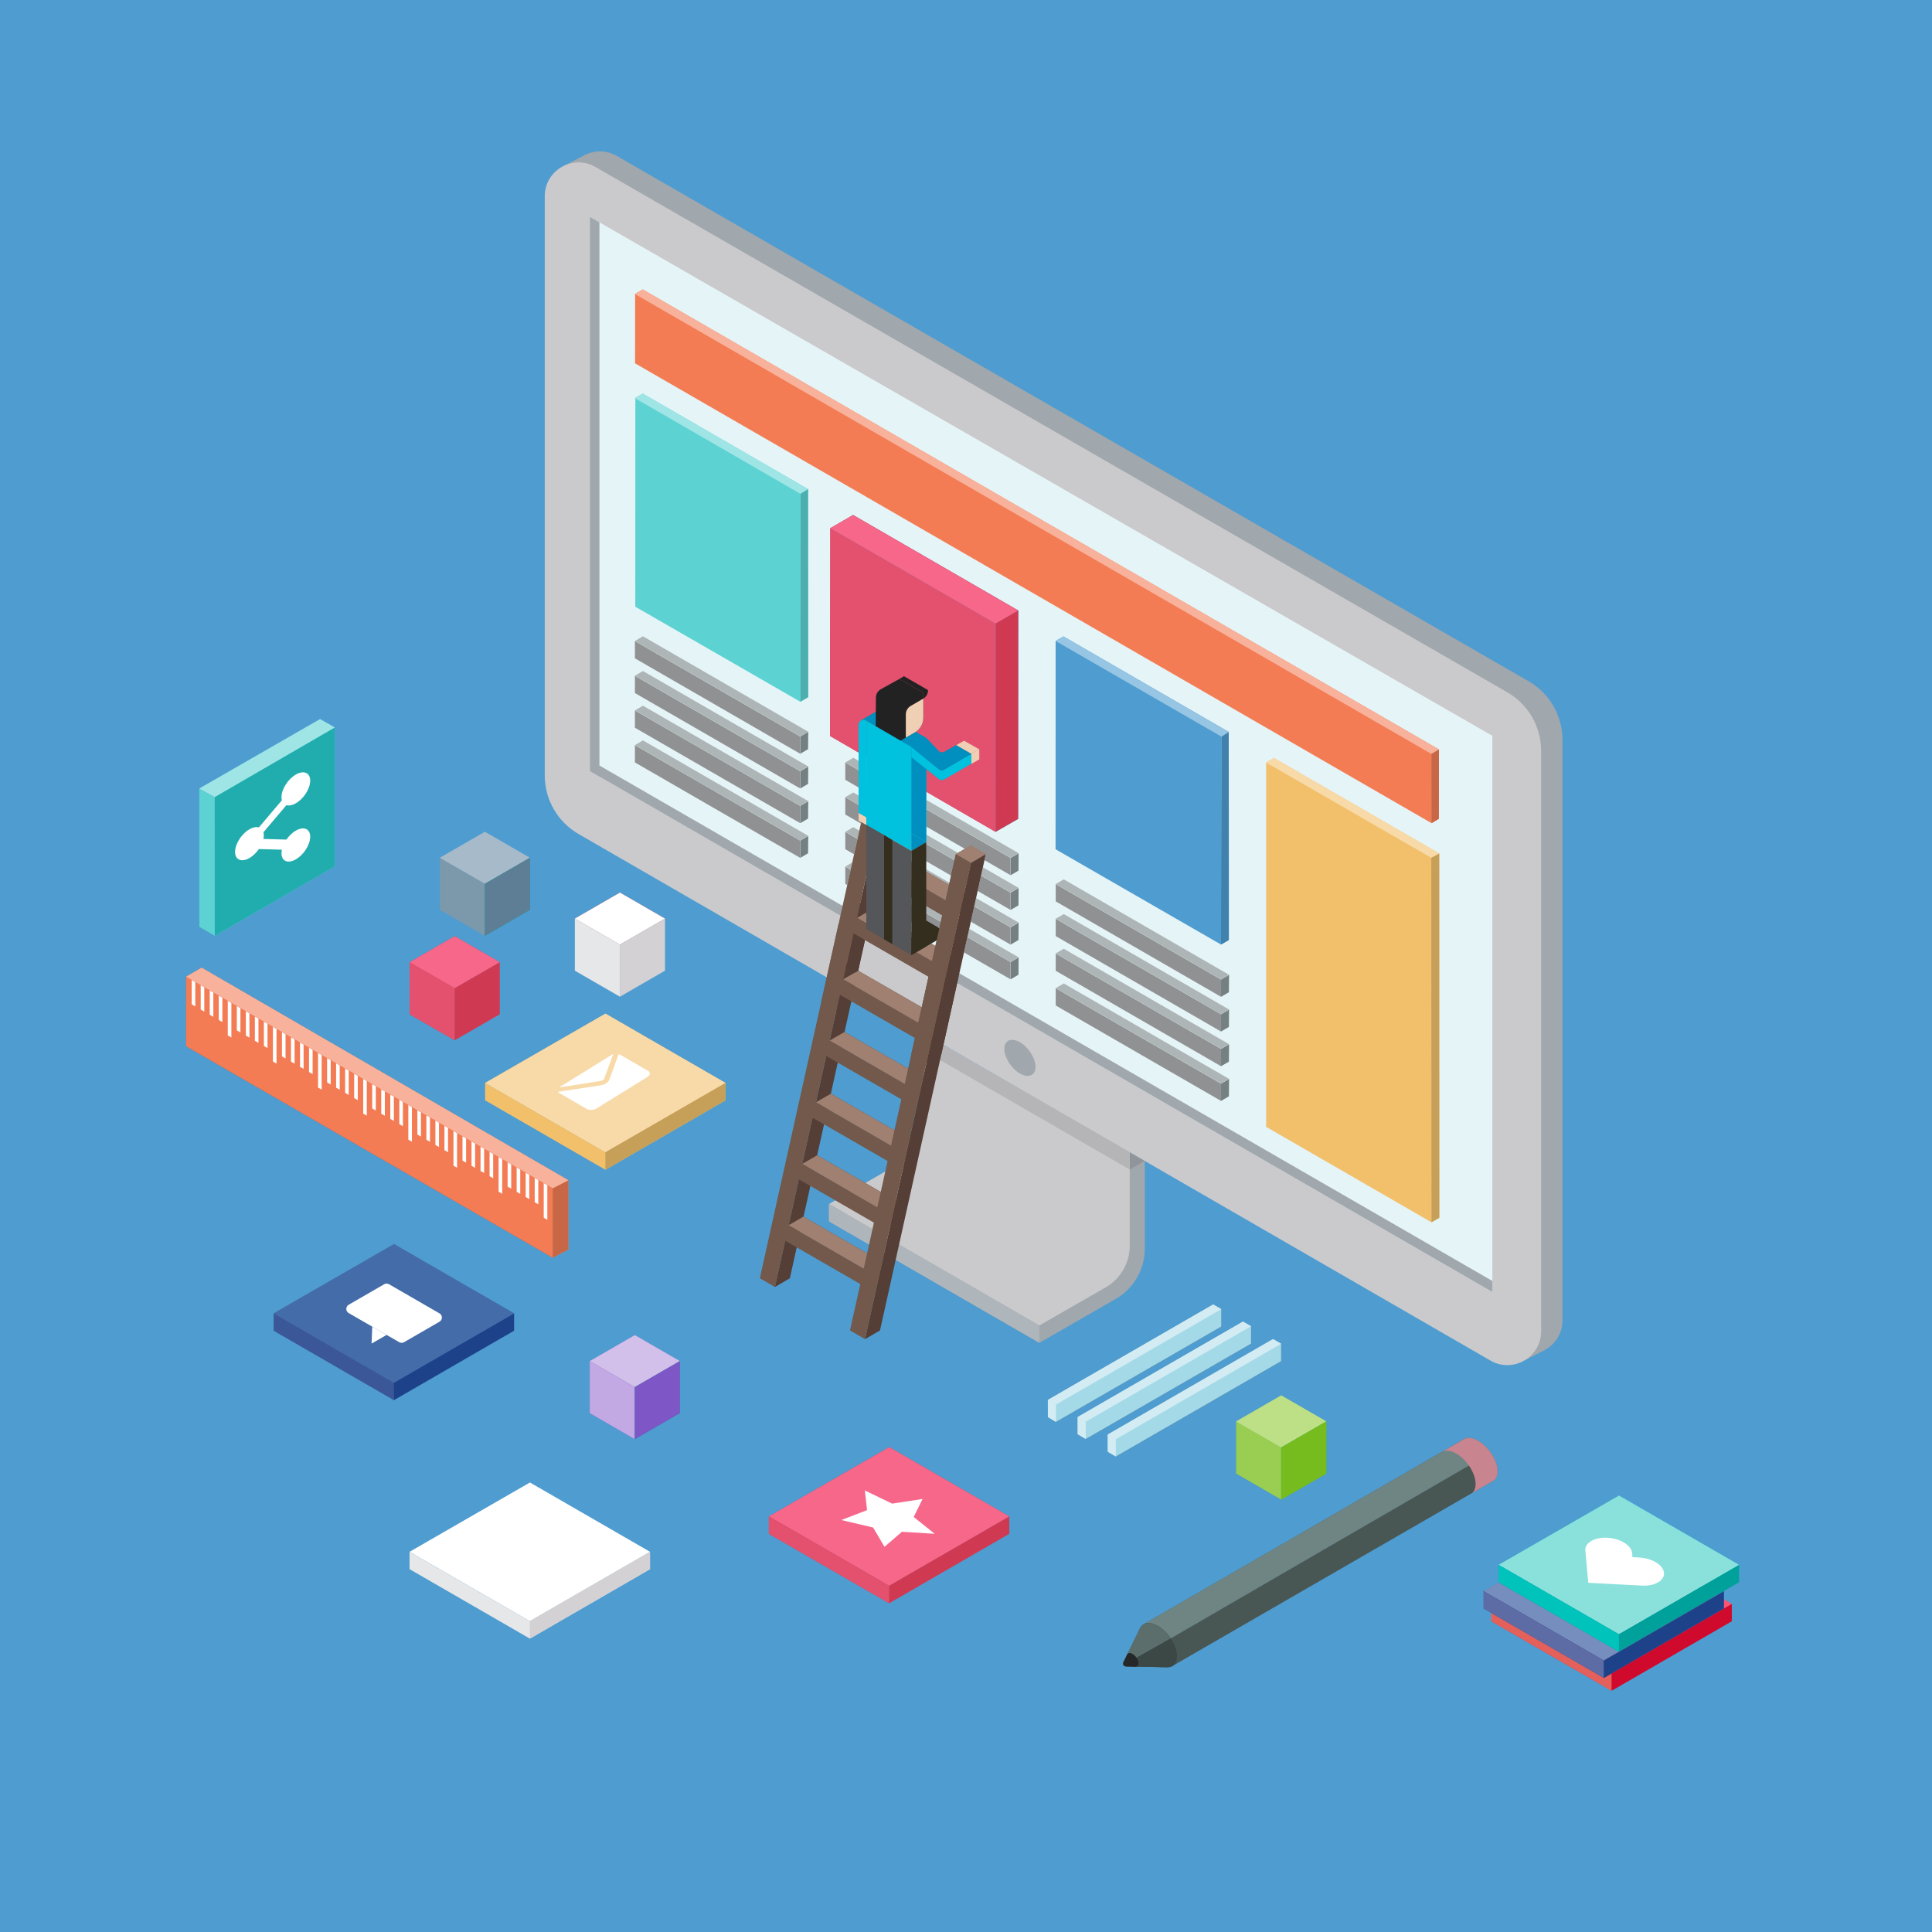 <?xml version="1.0" encoding="utf-8"?>
<!-- Generator: Adobe Illustrator 16.0.0, SVG Export Plug-In . SVG Version: 6.00 Build 0)  -->
<!DOCTYPE svg PUBLIC "-//W3C//DTD SVG 1.1//EN" "http://www.w3.org/Graphics/SVG/1.1/DTD/svg11.dtd">
<svg version="1.1" xmlns="http://www.w3.org/2000/svg" xmlns:xlink="http://www.w3.org/1999/xlink" x="0px" y="0px" width="800px"
	 height="800px" viewBox="0 0 800 800" enable-background="new 0 0 800 800" xml:space="preserve">
<g id="BACKGROUND">
	<rect fill="#4F9CD0" width="800" height="800"/>
	<g display="none">
		<g display="inline">
			<path fill="#FFFFFF" d="M286.024,774.287v-0.258c-0.349,0.399-0.692,0.725-1.031,0.974c-0.338,0.251-0.706,0.441-1.102,0.569
				c-0.396,0.133-0.827,0.195-1.296,0.195c-0.621,0-1.196-0.13-1.725-0.393c-0.528-0.263-0.986-0.639-1.372-1.126
				c-0.387-0.487-0.68-1.06-0.879-1.72c-0.199-0.658-0.299-1.371-0.299-2.137c0-1.62,0.396-2.885,1.188-3.791
				c0.792-0.904,1.833-1.356,3.125-1.356c0.747,0,1.377,0.129,1.89,0.384c0.513,0.256,1.013,0.652,1.501,1.183v-3.827
				c0-0.533,0.105-0.934,0.318-1.206c0.211-0.272,0.514-0.408,0.907-0.408c0.393,0,0.694,0.125,0.907,0.375
				c0.212,0.251,0.318,0.618,0.318,1.106v11.436c0,0.494-0.113,0.863-0.342,1.111c-0.228,0.246-0.522,0.369-0.883,0.369
				c-0.354,0-0.647-0.127-0.879-0.383C286.139,775.127,286.024,774.762,286.024,774.287z M280.923,770.479
				c0,0.703,0.109,1.301,0.328,1.795c0.219,0.494,0.518,0.865,0.897,1.115c0.38,0.25,0.795,0.377,1.244,0.377
				c0.456,0,0.872-0.119,1.25-0.357c0.376-0.236,0.677-0.602,0.902-1.092c0.225-0.49,0.337-1.104,0.337-1.838
				c0-0.691-0.112-1.284-0.337-1.783c-0.225-0.495-0.528-0.875-0.912-1.139c-0.383-0.262-0.803-0.393-1.258-0.393
				c-0.475,0-0.899,0.135-1.273,0.402c-0.374,0.27-0.663,0.654-0.869,1.158C281.026,769.229,280.923,769.813,280.923,770.479z"/>
			<path fill="#FFFFFF" d="M297.458,771.135h-5.071c0.006,0.588,0.125,1.107,0.356,1.557c0.23,0.45,0.538,0.789,0.921,1.017
				c0.383,0.229,0.806,0.341,1.268,0.341c0.31,0,0.593-0.035,0.85-0.107c0.257-0.074,0.505-0.188,0.746-0.343
				c0.241-0.154,0.462-0.321,0.665-0.499c0.202-0.178,0.464-0.42,0.788-0.723c0.133-0.113,0.323-0.172,0.571-0.172
				c0.266,0,0.48,0.074,0.645,0.221c0.165,0.146,0.248,0.35,0.248,0.617c0,0.234-0.093,0.507-0.275,0.82
				c-0.185,0.314-0.462,0.615-0.832,0.903c-0.372,0.288-0.835,0.526-1.397,0.717c-0.56,0.19-1.204,0.284-1.933,0.284
				c-1.665,0-2.96-0.475-3.884-1.424s-1.386-2.238-1.386-3.865c0-0.767,0.113-1.479,0.341-2.133
				c0.229-0.655,0.561-1.217,0.997-1.686c0.437-0.469,0.975-0.827,1.615-1.078c0.639-0.25,1.349-0.374,2.127-0.374
				c1.013,0,1.882,0.212,2.606,0.641c0.726,0.427,1.27,0.979,1.63,1.655c0.36,0.679,0.542,1.37,0.542,2.071
				c0,0.653-0.187,1.075-0.56,1.27C298.662,771.037,298.136,771.135,297.458,771.135z M292.386,769.662h4.702
				c-0.063-0.887-0.303-1.551-0.717-1.99c-0.415-0.44-0.96-0.66-1.638-0.66c-0.646,0-1.177,0.223-1.591,0.668
				C292.727,768.127,292.476,768.787,292.386,769.662z"/>
			<path fill="#FFFFFF" d="M309.272,772.377c0,0.715-0.173,1.328-0.522,1.839c-0.348,0.509-0.862,0.896-1.543,1.159
				c-0.68,0.263-1.508,0.393-2.483,0.393c-0.931,0-1.729-0.143-2.394-0.427c-0.665-0.284-1.156-0.642-1.472-1.067
				c-0.317-0.429-0.475-0.857-0.475-1.289c0-0.284,0.101-0.527,0.304-0.73c0.202-0.201,0.459-0.303,0.77-0.303
				c0.271,0,0.48,0.066,0.626,0.199s0.286,0.32,0.417,0.559c0.266,0.465,0.585,0.808,0.956,1.037
				c0.37,0.228,0.875,0.342,1.515,0.342c0.519,0,0.945-0.117,1.277-0.347c0.332-0.233,0.498-0.496,0.498-0.794
				c0-0.456-0.172-0.787-0.518-0.996c-0.345-0.209-0.914-0.41-1.705-0.6c-0.893-0.221-1.619-0.454-2.18-0.698
				c-0.561-0.242-1.008-0.565-1.344-0.963c-0.335-0.399-0.503-0.891-0.503-1.474c0-0.518,0.155-1.009,0.465-1.472
				c0.311-0.462,0.768-0.831,1.374-1.106c0.604-0.275,1.333-0.414,2.188-0.414c0.671,0,1.275,0.07,1.809,0.211
				c0.536,0.137,0.983,0.326,1.34,0.561c0.358,0.233,0.63,0.492,0.816,0.777s0.28,0.563,0.28,0.836c0,0.298-0.1,0.541-0.298,0.732
				c-0.199,0.188-0.482,0.285-0.851,0.285c-0.266,0-0.492-0.076-0.679-0.229c-0.187-0.151-0.4-0.38-0.641-0.683
				c-0.196-0.253-0.426-0.457-0.693-0.608c-0.266-0.152-0.627-0.228-1.083-0.228c-0.469,0-0.857,0.098-1.168,0.3
				c-0.31,0.198-0.465,0.446-0.465,0.743c0,0.273,0.114,0.496,0.341,0.67c0.229,0.176,0.535,0.32,0.922,0.434
				c0.386,0.113,0.917,0.252,1.596,0.416c0.803,0.197,1.46,0.433,1.97,0.704c0.509,0.271,0.896,0.593,1.16,0.964
				C309.142,771.48,309.272,771.902,309.272,772.377z"/>
			<path fill="#FFFFFF" d="M311.921,764.021c-0.361,0-0.669-0.112-0.926-0.333s-0.385-0.534-0.385-0.941
				c0-0.367,0.131-0.668,0.394-0.906s0.569-0.356,0.917-0.356c0.336,0,0.633,0.107,0.893,0.323c0.26,0.216,0.39,0.527,0.39,0.939
				c0,0.4-0.127,0.712-0.381,0.937C312.57,763.907,312.27,764.021,311.921,764.021z M313.204,766.697v7.494
				c0,0.52-0.124,0.913-0.371,1.179c-0.248,0.265-0.56,0.397-0.94,0.397s-0.689-0.135-0.926-0.408
				c-0.238-0.271-0.356-0.662-0.356-1.168v-7.418c0-0.512,0.118-0.898,0.356-1.158c0.237-0.26,0.546-0.391,0.926-0.391
				s0.693,0.131,0.94,0.391C313.081,765.875,313.204,766.236,313.204,766.697z"/>
			<path fill="#FFFFFF" d="M324.563,767.125v7.532c0,0.86-0.093,1.603-0.277,2.224c-0.182,0.619-0.477,1.133-0.883,1.537
				c-0.405,0.404-0.936,0.707-1.59,0.902c-0.655,0.197-1.471,0.295-2.446,0.295c-0.893,0-1.69-0.125-2.394-0.375
				c-0.702-0.252-1.243-0.574-1.624-0.969c-0.379-0.396-0.57-0.803-0.57-1.221c0-0.316,0.108-0.576,0.324-0.773
				c0.215-0.201,0.475-0.301,0.778-0.301c0.38,0,0.712,0.169,0.998,0.504c0.139,0.17,0.283,0.345,0.432,0.519
				c0.149,0.175,0.314,0.323,0.494,0.446c0.181,0.123,0.397,0.215,0.65,0.275c0.253,0.059,0.545,0.09,0.874,0.09
				c0.671,0,1.192-0.094,1.563-0.281c0.371-0.186,0.63-0.447,0.779-0.783c0.149-0.334,0.236-0.693,0.261-1.078
				c0.025-0.383,0.044-0.998,0.057-1.848c-0.399,0.559-0.859,0.983-1.382,1.274c-0.522,0.29-1.145,0.437-1.866,0.437
				c-0.868,0-1.625-0.223-2.275-0.665c-0.648-0.444-1.147-1.063-1.495-1.862c-0.349-0.799-0.522-1.718-0.522-2.763
				c0-0.778,0.105-1.483,0.317-2.108c0.213-0.629,0.515-1.156,0.907-1.587c0.393-0.431,0.845-0.755,1.358-0.974
				c0.513-0.218,1.076-0.327,1.691-0.327c0.734,0,1.371,0.142,1.909,0.421c0.538,0.284,1.039,0.726,1.5,1.326v-0.352
				c0-0.449,0.11-0.797,0.332-1.045c0.222-0.246,0.507-0.371,0.855-0.371c0.5,0,0.832,0.164,0.997,0.49
				C324.48,766.041,324.563,766.512,324.563,767.125z M317.05,770.412c0,1.051,0.229,1.846,0.688,2.384s1.053,0.808,1.781,0.808
				c0.43,0,0.837-0.116,1.22-0.347c0.384-0.231,0.695-0.581,0.937-1.045c0.24-0.466,0.361-1.03,0.361-1.695
				c0-1.058-0.232-1.882-0.698-2.47s-1.078-0.883-1.838-0.883c-0.741,0-1.334,0.281-1.78,0.846
				C317.272,768.572,317.05,769.374,317.05,770.412z"/>
			<path fill="#FFFFFF" d="M328.684,766.66v0.313c0.455-0.603,0.954-1.044,1.496-1.325s1.163-0.424,1.866-0.424
				c0.684,0,1.295,0.15,1.833,0.447c0.538,0.299,0.941,0.72,1.206,1.262c0.172,0.318,0.282,0.661,0.333,1.027
				c0.051,0.368,0.077,0.836,0.077,1.406v4.824c0,0.52-0.119,0.913-0.357,1.179c-0.237,0.265-0.546,0.397-0.926,0.397
				c-0.387,0-0.7-0.135-0.94-0.408c-0.241-0.271-0.361-0.662-0.361-1.168v-4.321c0-0.854-0.119-1.509-0.356-1.962
				c-0.238-0.451-0.71-0.679-1.42-0.679c-0.461,0-0.883,0.138-1.263,0.413s-0.659,0.654-0.836,1.136
				c-0.126,0.386-0.19,1.106-0.19,2.165v3.248c0,0.525-0.123,0.921-0.365,1.184c-0.244,0.263-0.559,0.393-0.945,0.393
				c-0.375,0-0.681-0.135-0.922-0.408c-0.24-0.271-0.361-0.662-0.361-1.168v-7.494c0-0.493,0.107-0.863,0.323-1.106
				s0.51-0.366,0.883-0.366c0.229,0,0.435,0.055,0.619,0.163c0.183,0.108,0.331,0.27,0.441,0.483
				C328.628,766.087,328.684,766.35,328.684,766.66z"/>
			<path fill="#FFFFFF" d="M344.458,771.135h-5.071c0.007,0.588,0.125,1.107,0.356,1.557c0.231,0.45,0.538,0.789,0.921,1.017
				c0.382,0.229,0.805,0.341,1.267,0.341c0.311,0,0.594-0.035,0.851-0.107c0.255-0.074,0.504-0.188,0.746-0.343
				c0.24-0.154,0.461-0.321,0.665-0.499c0.202-0.178,0.464-0.42,0.788-0.723c0.133-0.113,0.323-0.172,0.57-0.172
				c0.266,0,0.481,0.074,0.646,0.221s0.247,0.35,0.247,0.617c0,0.234-0.091,0.507-0.275,0.82c-0.184,0.314-0.461,0.615-0.832,0.903
				s-0.835,0.526-1.396,0.717s-1.205,0.284-1.933,0.284c-1.665,0-2.96-0.475-3.885-1.424c-0.923-0.949-1.386-2.238-1.386-3.865
				c0-0.767,0.114-1.479,0.342-2.133c0.228-0.655,0.561-1.217,0.998-1.686c0.437-0.469,0.975-0.827,1.614-1.078
				c0.639-0.25,1.349-0.374,2.128-0.374c1.013,0,1.881,0.212,2.606,0.641c0.726,0.427,1.269,0.979,1.63,1.655
				c0.36,0.679,0.542,1.37,0.542,2.071c0,0.653-0.187,1.075-0.561,1.27C345.662,771.037,345.136,771.135,344.458,771.135z
				 M339.387,769.662h4.701c-0.063-0.887-0.302-1.551-0.717-1.99c-0.415-0.44-0.961-0.66-1.638-0.66
				c-0.646,0-1.177,0.223-1.592,0.668C339.726,768.127,339.476,768.787,339.387,769.662z"/>
			<path fill="#FFFFFF" d="M355.028,774.287v-0.258c-0.348,0.399-0.691,0.725-1.03,0.974c-0.339,0.251-0.706,0.441-1.102,0.569
				c-0.395,0.133-0.828,0.195-1.296,0.195c-0.622,0-1.196-0.13-1.724-0.393c-0.529-0.263-0.986-0.639-1.373-1.126
				c-0.387-0.487-0.679-1.06-0.878-1.72c-0.2-0.658-0.299-1.371-0.299-2.137c0-1.62,0.396-2.885,1.187-3.791
				c0.792-0.904,1.833-1.356,3.125-1.356c0.747,0,1.377,0.129,1.89,0.384c0.513,0.256,1.013,0.652,1.5,1.183v-3.827
				c0-0.533,0.106-0.934,0.319-1.206c0.211-0.272,0.515-0.408,0.907-0.408c0.392,0,0.694,0.125,0.907,0.375
				c0.212,0.251,0.318,0.618,0.318,1.106v11.436c0,0.494-0.114,0.863-0.342,1.111c-0.228,0.246-0.522,0.369-0.883,0.369
				c-0.354,0-0.647-0.127-0.879-0.383C355.144,775.127,355.028,774.762,355.028,774.287z M349.928,770.479
				c0,0.703,0.108,1.301,0.327,1.795c0.218,0.494,0.518,0.865,0.898,1.115c0.379,0.25,0.794,0.377,1.243,0.377
				c0.457,0,0.873-0.119,1.249-0.357c0.377-0.236,0.678-0.602,0.902-1.092c0.225-0.49,0.337-1.104,0.337-1.838
				c0-0.691-0.112-1.284-0.337-1.783c-0.224-0.495-0.528-0.875-0.912-1.139c-0.384-0.262-0.803-0.393-1.259-0.393
				c-0.474,0-0.899,0.135-1.272,0.402c-0.373,0.27-0.663,0.654-0.869,1.158C350.03,769.229,349.928,769.813,349.928,770.479z"/>
			<path fill="#FFFFFF" d="M365.626,762.852v3.96c0.487-0.507,0.984-0.896,1.491-1.163c0.506-0.27,1.134-0.403,1.881-0.403
				c0.861,0,1.616,0.204,2.266,0.611c0.648,0.41,1.151,1.002,1.51,1.776c0.357,0.775,0.537,1.696,0.537,2.76
				c0,0.786-0.1,1.505-0.299,2.161c-0.2,0.655-0.49,1.224-0.869,1.704c-0.38,0.48-0.841,0.854-1.382,1.117
				c-0.542,0.263-1.139,0.393-1.791,0.393c-0.399,0-0.775-0.047-1.125-0.143c-0.352-0.094-0.651-0.218-0.898-0.375
				c-0.246-0.154-0.457-0.313-0.631-0.479c-0.174-0.164-0.404-0.412-0.689-0.742v0.258c0,0.487-0.117,0.855-0.352,1.107
				c-0.233,0.25-0.531,0.373-0.893,0.373c-0.367,0-0.66-0.123-0.878-0.373c-0.219-0.252-0.328-0.62-0.328-1.107v-11.322
				c0-0.525,0.106-0.924,0.317-1.191c0.212-0.27,0.509-0.403,0.889-0.403c0.399,0,0.706,0.128,0.921,0.384
				C365.518,762.012,365.626,762.375,365.626,762.852z M365.75,770.555c0,1.032,0.236,1.824,0.708,2.378
				c0.472,0.555,1.091,0.833,1.857,0.833c0.652,0,1.214-0.283,1.686-0.852c0.472-0.566,0.708-1.378,0.708-2.436
				c0-0.684-0.097-1.273-0.294-1.767c-0.197-0.495-0.475-0.876-0.835-1.146c-0.361-0.268-0.783-0.402-1.264-0.402
				c-0.494,0-0.935,0.135-1.32,0.402c-0.386,0.27-0.69,0.658-0.912,1.168C365.86,769.244,365.75,769.852,365.75,770.555z"/>
			<path fill="#FFFFFF" d="M376.672,776.092l0.237-0.58l-3.191-8.035c-0.196-0.461-0.295-0.798-0.295-1.007
				c0-0.222,0.058-0.427,0.171-0.616c0.114-0.191,0.271-0.344,0.47-0.456c0.2-0.115,0.407-0.173,0.623-0.173
				c0.373,0,0.655,0.12,0.846,0.357c0.19,0.237,0.357,0.576,0.503,1.02l2.194,6.383l2.08-5.936c0.164-0.479,0.313-0.857,0.446-1.131
				c0.133-0.271,0.273-0.455,0.422-0.549c0.148-0.096,0.359-0.145,0.632-0.145c0.197,0,0.385,0.053,0.565,0.158
				c0.18,0.104,0.319,0.245,0.417,0.422c0.098,0.178,0.148,0.363,0.148,0.561c-0.026,0.119-0.066,0.291-0.124,0.514
				c-0.058,0.221-0.126,0.447-0.208,0.674l-3.381,8.852c-0.292,0.779-0.577,1.389-0.855,1.833c-0.279,0.442-0.647,0.785-1.106,1.021
				c-0.459,0.238-1.078,0.357-1.857,0.357c-0.759,0-1.33-0.082-1.708-0.246c-0.381-0.166-0.57-0.467-0.57-0.903
				c0-0.298,0.089-0.527,0.271-0.688c0.18-0.161,0.448-0.244,0.801-0.244c0.14,0,0.276,0.021,0.409,0.059
				c0.165,0.037,0.307,0.058,0.427,0.058c0.297,0,0.532-0.044,0.704-0.134c0.17-0.088,0.324-0.241,0.46-0.461
				C376.337,776.838,376.495,776.516,376.672,776.092z"/>
		</g>
		<g display="inline">
			<path fill="#FFFFFF" d="M414.234,765.45h0.619v-0.778c0-0.814,0.099-1.457,0.306-1.938c0.204-0.479,0.556-0.826,1.047-1.045
				c0.491-0.217,1.163-0.326,2.017-0.326c1.52,0,2.272,0.367,2.272,1.113c0,0.239-0.079,0.445-0.239,0.615
				c-0.154,0.17-0.344,0.257-0.559,0.257c-0.1,0-0.278-0.019-0.527-0.06c-0.237-0.033-0.452-0.056-0.623-0.056
				c-0.467,0-0.767,0.141-0.904,0.415c-0.128,0.275-0.195,0.668-0.195,1.185v0.617h0.633c0.99,0,1.48,0.296,1.48,0.896
				c0,0.418-0.127,0.69-0.393,0.805c-0.262,0.113-0.624,0.17-1.088,0.17h-0.633v6.871c0,0.512-0.121,0.9-0.37,1.168
				c-0.241,0.273-0.554,0.407-0.942,0.407c-0.367,0-0.671-0.134-0.918-0.407c-0.244-0.268-0.363-0.656-0.363-1.168v-6.871h-0.715
				c-0.389,0-0.683-0.083-0.894-0.262c-0.209-0.17-0.314-0.398-0.314-0.677C412.931,765.758,413.365,765.45,414.234,765.45"/>
			<path fill="#FFFFFF" d="M422.724,772.024v2.167c0,0.524-0.133,0.92-0.374,1.18c-0.246,0.267-0.559,0.396-0.938,0.396
				c-0.382,0-0.688-0.132-0.927-0.4c-0.236-0.265-0.36-0.657-0.36-1.175v-7.222c0-1.166,0.42-1.749,1.261-1.749
				c0.434,0,0.743,0.135,0.934,0.408s0.295,0.674,0.317,1.208c0.308-0.534,0.624-0.935,0.948-1.208
				c0.333-0.273,0.763-0.408,1.31-0.408c0.549,0,1.072,0.135,1.586,0.408c0.515,0.273,0.771,0.637,0.771,1.084
				c0,0.315-0.11,0.58-0.325,0.782c-0.221,0.209-0.455,0.312-0.707,0.312c-0.1,0-0.33-0.063-0.692-0.18
				c-0.365-0.113-0.688-0.173-0.963-0.173c-0.38,0-0.692,0.103-0.932,0.298c-0.242,0.205-0.431,0.497-0.563,0.887
				c-0.13,0.395-0.22,0.865-0.273,1.404C422.746,770.584,422.724,771.246,422.724,772.024"/>
			<path fill="#FFFFFF" d="M434.645,771.132h-5.074c0.01,0.588,0.124,1.11,0.355,1.559c0.234,0.446,0.539,0.786,0.924,1.017
				c0.385,0.227,0.804,0.34,1.269,0.34c0.312,0,0.593-0.033,0.85-0.111c0.254-0.069,0.505-0.186,0.745-0.341
				c0.242-0.153,0.46-0.319,0.664-0.5c0.203-0.175,0.467-0.416,0.791-0.72c0.134-0.112,0.324-0.174,0.567-0.174
				c0.269,0,0.481,0.074,0.649,0.223c0.166,0.146,0.243,0.351,0.243,0.617c0,0.234-0.089,0.508-0.268,0.818
				c-0.188,0.318-0.463,0.617-0.835,0.907c-0.375,0.284-0.84,0.526-1.398,0.714c-0.559,0.19-1.205,0.286-1.932,0.286
				c-1.67,0-2.964-0.474-3.887-1.422c-0.924-0.952-1.391-2.243-1.391-3.868c0-0.768,0.116-1.479,0.347-2.135
				c0.225-0.658,0.558-1.217,0.999-1.688c0.436-0.471,0.971-0.828,1.612-1.078c0.638-0.25,1.347-0.375,2.128-0.375
				c1.011,0,1.881,0.215,2.606,0.646c0.725,0.423,1.274,0.977,1.629,1.654c0.362,0.681,0.542,1.368,0.542,2.074
				c0,0.648-0.188,1.07-0.562,1.266C435.847,771.035,435.322,771.132,434.645,771.132 M429.57,769.657h4.702
				c-0.063-0.885-0.299-1.55-0.715-1.986c-0.418-0.442-0.959-0.661-1.64-0.661c-0.646,0-1.178,0.221-1.592,0.67
				C429.911,768.125,429.657,768.783,429.57,769.657"/>
			<path fill="#FFFFFF" d="M445.432,771.132h-5.072c0.005,0.588,0.125,1.11,0.354,1.559c0.231,0.446,0.539,0.786,0.922,1.017
				c0.383,0.227,0.805,0.34,1.271,0.34c0.308,0,0.593-0.033,0.845-0.111c0.26-0.069,0.506-0.186,0.75-0.341
				c0.242-0.153,0.46-0.319,0.664-0.5c0.199-0.175,0.464-0.416,0.788-0.72c0.136-0.112,0.326-0.174,0.569-0.174
				c0.268,0,0.482,0.074,0.65,0.223c0.164,0.146,0.239,0.351,0.239,0.617c0,0.234-0.087,0.508-0.272,0.818
				c-0.178,0.318-0.456,0.617-0.831,0.907c-0.369,0.284-0.84,0.526-1.396,0.714c-0.557,0.19-1.207,0.286-1.934,0.286
				c-1.668,0-2.96-0.474-3.888-1.422c-0.923-0.952-1.389-2.243-1.389-3.868c0-0.768,0.116-1.479,0.349-2.135
				c0.226-0.658,0.559-1.217,0.996-1.688c0.435-0.471,0.972-0.828,1.613-1.078c0.638-0.25,1.351-0.375,2.129-0.375
				c1.009,0,1.879,0.215,2.613,0.646c0.72,0.423,1.266,0.977,1.621,1.654c0.359,0.681,0.545,1.368,0.545,2.074
				c0,0.648-0.191,1.07-0.562,1.266C446.632,771.035,446.107,771.132,445.432,771.132 M440.359,769.657h4.7
				c-0.063-0.885-0.304-1.55-0.715-1.986c-0.421-0.442-0.962-0.661-1.643-0.661c-0.646,0-1.176,0.221-1.593,0.67
				C440.697,768.125,440.443,768.783,440.359,769.657"/>
			<path fill="#FFFFFF" d="M451.111,766.68v0.311c0.486-0.602,0.994-1.043,1.524-1.324c0.519-0.284,1.118-0.428,1.782-0.428
				c0.795,0,1.535,0.209,2.207,0.618c0.672,0.414,1.198,1.015,1.589,1.806c0.391,0.796,0.587,1.73,0.587,2.814
				c0,0.796-0.112,1.531-0.337,2.201c-0.224,0.668-0.537,1.227-0.929,1.68c-0.393,0.45-0.855,0.801-1.389,1.046
				c-0.542,0.241-1.112,0.363-1.729,0.363c-0.738,0-1.363-0.149-1.865-0.447c-0.502-0.292-0.982-0.733-1.441-1.306v3.893
				c0,1.135-0.416,1.71-1.244,1.71c-0.49,0-0.809-0.146-0.971-0.44c-0.152-0.298-0.234-0.723-0.234-1.291v-11.193
				c0-0.494,0.106-0.858,0.32-1.107c0.215-0.238,0.512-0.363,0.885-0.363c0.369,0,0.666,0.125,0.896,0.374
				C450.998,765.849,451.111,766.205,451.111,766.68 M456.195,770.447c0-0.685-0.106-1.273-0.314-1.764
				c-0.209-0.492-0.499-0.867-0.866-1.127c-0.367-0.264-0.782-0.396-1.232-0.396c-0.714,0-1.318,0.284-1.809,0.844
				c-0.492,0.566-0.739,1.396-0.739,2.492c0,1.027,0.245,1.834,0.735,2.407c0.487,0.573,1.086,0.858,1.813,0.858
				c0.429,0,0.831-0.127,1.198-0.373c0.371-0.252,0.664-0.626,0.883-1.126C456.085,771.76,456.195,771.154,456.195,770.447"/>
			<path fill="#FFFFFF" d="M461.411,764.014c-0.362,0-0.669-0.114-0.923-0.335c-0.259-0.224-0.387-0.532-0.387-0.937
				c0-0.368,0.13-0.67,0.396-0.91c0.263-0.234,0.566-0.355,0.914-0.355c0.34,0,0.636,0.106,0.894,0.319
				c0.26,0.218,0.391,0.534,0.391,0.946c0,0.399-0.127,0.711-0.377,0.936C462.063,763.899,461.764,764.014,461.411,764.014
				 M462.695,766.691v7.503c0,0.515-0.123,0.907-0.369,1.172c-0.25,0.269-0.562,0.4-0.941,0.4c-0.382,0-0.686-0.134-0.929-0.407
				c-0.233-0.275-0.354-0.664-0.354-1.165v-7.428c0-0.51,0.121-0.896,0.354-1.154c0.243-0.265,0.547-0.392,0.929-0.392
				c0.38,0,0.691,0.127,0.941,0.392C462.572,765.871,462.695,766.234,462.695,766.691"/>
			<path fill="#FFFFFF" d="M471.055,774.583l-2.283-3.767l-1.408,1.329v2.065c0,0.498-0.133,0.881-0.397,1.148
				c-0.256,0.273-0.565,0.407-0.906,0.407c-0.398,0-0.715-0.132-0.94-0.4c-0.227-0.265-0.344-0.657-0.344-1.175v-11.063
				c0-0.574,0.114-1.012,0.331-1.313c0.224-0.306,0.545-0.452,0.953-0.452c0.4,0,0.713,0.137,0.95,0.411
				c0.233,0.271,0.354,0.673,0.354,1.202v6.293l2.915-3.063c0.362-0.377,0.633-0.641,0.827-0.778c0.189-0.14,0.42-0.208,0.689-0.208
				c0.326,0,0.594,0.104,0.815,0.309c0.212,0.205,0.32,0.466,0.32,0.773c0,0.379-0.354,0.889-1.055,1.521l-1.377,1.263l2.659,4.183
				c0.193,0.313,0.339,0.544,0.424,0.705c0.084,0.16,0.131,0.32,0.131,0.463c0,0.412-0.115,0.734-0.342,0.975
				c-0.224,0.237-0.523,0.354-0.886,0.354c-0.316,0-0.563-0.081-0.733-0.257C471.582,775.338,471.345,775.027,471.055,774.583"/>
			<path fill="#FFFFFF" d="M476.69,775.767c-0.392,0-0.728-0.126-1.014-0.382c-0.284-0.248-0.429-0.605-0.429-1.064
				c0-0.385,0.138-0.719,0.41-0.994c0.274-0.279,0.607-0.419,1.008-0.419c0.397,0,0.735,0.14,1.022,0.412
				c0.279,0.275,0.422,0.612,0.422,1.001c0,0.453-0.143,0.809-0.422,1.061C477.401,775.641,477.069,775.767,476.69,775.767"/>
			<path fill="#FFFFFF" d="M489.589,772.557c0,0.32-0.097,0.668-0.291,1.034c-0.191,0.37-0.488,0.718-0.886,1.05
				c-0.395,0.332-0.891,0.602-1.494,0.804c-0.602,0.202-1.281,0.306-2.031,0.306c-1.606,0-2.858-0.469-3.758-1.4
				c-0.895-0.936-1.346-2.189-1.346-3.76c0-1.067,0.205-2.006,0.619-2.824c0.407-0.814,1.004-1.447,1.781-1.895
				c0.779-0.447,1.717-0.67,2.795-0.67c0.673,0,1.287,0.099,1.852,0.295c0.561,0.195,1.033,0.451,1.426,0.76
				c0.387,0.314,0.685,0.644,0.889,0.992c0.207,0.352,0.308,0.681,0.308,0.986c0,0.309-0.113,0.572-0.343,0.788
				c-0.235,0.215-0.516,0.323-0.838,0.323c-0.22,0-0.398-0.057-0.541-0.166c-0.145-0.111-0.305-0.289-0.479-0.541
				c-0.317-0.479-0.646-0.842-0.995-1.08c-0.344-0.242-0.781-0.361-1.314-0.361c-0.762,0-1.384,0.298-1.854,0.897
				c-0.468,0.596-0.703,1.419-0.703,2.454c0,0.488,0.063,0.939,0.184,1.348c0.116,0.407,0.291,0.756,0.52,1.044
				c0.23,0.286,0.504,0.505,0.826,0.654c0.324,0.153,0.681,0.226,1.064,0.226c0.521,0,0.966-0.12,1.336-0.361
				c0.376-0.24,0.703-0.607,0.986-1.102c0.158-0.291,0.327-0.518,0.509-0.684c0.183-0.164,0.409-0.249,0.676-0.249
				c0.316,0,0.58,0.122,0.787,0.362C489.482,772.027,489.589,772.286,489.589,772.557"/>
			<path fill="#FFFFFF" d="M500.779,770.496c0,0.77-0.122,1.484-0.355,2.139c-0.247,0.652-0.592,1.213-1.05,1.679
				c-0.455,0.469-1.002,0.828-1.632,1.079c-0.639,0.248-1.35,0.375-2.138,0.375c-0.786,0-1.494-0.127-2.122-0.383
				c-0.623-0.248-1.17-0.613-1.626-1.081c-0.46-0.478-0.809-1.034-1.052-1.677c-0.229-0.644-0.35-1.354-0.35-2.131
				c0-0.787,0.123-1.506,0.358-2.158c0.241-0.654,0.588-1.213,1.038-1.674c0.451-0.461,0.993-0.816,1.631-1.069
				c0.644-0.249,1.35-0.374,2.122-0.374c0.784,0,1.497,0.125,2.138,0.381c0.639,0.252,1.184,0.615,1.644,1.08
				c0.458,0.475,0.803,1.029,1.04,1.672C500.659,769.004,500.779,769.713,500.779,770.496 M498.176,770.496
				c0-1.059-0.234-1.881-0.697-2.469c-0.464-0.596-1.09-0.889-1.874-0.889c-0.509,0-0.956,0.133-1.344,0.395
				c-0.387,0.262-0.681,0.649-0.89,1.164c-0.209,0.514-0.315,1.113-0.315,1.799c0,0.679,0.103,1.268,0.31,1.773
				c0.208,0.51,0.502,0.896,0.886,1.166c0.386,0.266,0.835,0.404,1.354,0.404c0.784,0,1.41-0.297,1.874-0.893
				C497.941,772.357,498.176,771.537,498.176,770.496"/>
			<path fill="#FFFFFF" d="M510.672,770.687v3.446c0,0.547-0.121,0.951-0.37,1.227c-0.25,0.273-0.571,0.408-0.978,0.408
				c-0.393,0-0.714-0.135-0.951-0.408c-0.247-0.275-0.372-0.68-0.372-1.227v-4.131c0-0.653-0.021-1.162-0.063-1.525
				c-0.046-0.353-0.169-0.654-0.362-0.882c-0.197-0.235-0.51-0.353-0.932-0.353c-0.851,0-1.406,0.291-1.677,0.882
				c-0.267,0.576-0.405,1.413-0.405,2.507v3.502c0,0.538-0.123,0.946-0.361,1.224c-0.25,0.272-0.568,0.411-0.966,0.411
				c-0.396,0-0.717-0.139-0.967-0.411c-0.251-0.277-0.376-0.686-0.376-1.224v-7.42c0-0.488,0.111-0.859,0.336-1.111
				c0.229-0.256,0.525-0.381,0.889-0.381c0.356,0,0.651,0.123,0.893,0.355c0.235,0.238,0.354,0.566,0.354,0.984v0.244
				c0.453-0.534,0.935-0.931,1.444-1.18c0.517-0.26,1.082-0.387,1.714-0.387c0.65,0,1.21,0.132,1.677,0.391
				c0.47,0.26,0.854,0.654,1.161,1.176c0.438-0.527,0.908-0.922,1.409-1.18s1.054-0.387,1.662-0.387c0.706,0,1.321,0.144,1.834,0.42
				c0.511,0.278,0.894,0.68,1.147,1.195c0.221,0.473,0.33,1.21,0.33,2.217v5.063c0,0.547-0.121,0.951-0.367,1.227
				c-0.246,0.273-0.574,0.408-0.979,0.408c-0.396,0-0.715-0.139-0.966-0.411c-0.25-0.277-0.376-0.686-0.376-1.224v-4.361
				c0-0.559-0.023-1.004-0.069-1.338c-0.047-0.338-0.177-0.62-0.382-0.847c-0.213-0.228-0.531-0.345-0.953-0.345
				c-0.342,0-0.666,0.107-0.975,0.309c-0.307,0.198-0.547,0.477-0.721,0.813C510.77,768.801,510.672,769.576,510.672,770.687"/>
		</g>
		<g display="inline">
			<path fill="#FFFFFF" d="M389.967,769.867c-0.002-0.004-0.002-0.009-0.002-0.018C389.965,769.858,389.965,769.863,389.967,769.867
				z"/>
			<path fill="#FFFFFF" d="M390.098,770.697c0.002,0,0.002,0,0.003,0c-0.05-0.236-0.088-0.471-0.119-0.702
				C390.012,770.229,390.051,770.463,390.098,770.697z"/>
			<path fill="#FFFFFF" d="M390.956,773.104c-0.006-0.01-0.011-0.021-0.017-0.033C390.945,773.082,390.95,773.094,390.956,773.104z"
				/>
			<path fill="#FFFFFF" d="M390.874,772.943c-0.022-0.044-0.044-0.09-0.065-0.135C390.83,772.856,390.852,772.899,390.874,772.943z"
				/>
			<path fill="#FFFFFF" d="M390.339,771.624c0.127,0.4,0.28,0.788,0.457,1.158c-0.18-0.378-0.33-0.767-0.454-1.158
				C390.341,771.624,390.34,771.624,390.339,771.624z"/>
			<path fill="#FFFFFF" d="M400.004,759.932c0.501,0,0.871,0.039,1.294,0.111l0.12-0.764c0,0-1.17-0.359-2.71-0.233l-0.121-0.415
				c0.479-0.102,0.838-0.526,0.838-1.035c0-0.582-0.474-1.053-1.057-1.053s-1.056,0.471-1.056,1.053
				c0,0.509,0.358,0.934,0.836,1.035l0.134,0.463c-1.634,0.225-2.935,0.861-2.935,0.861l0.23,0.706
				c0.989-0.329,1.846-0.529,2.624-0.614C398.964,759.967,399.537,759.932,400.004,759.932z"/>
			<path fill="#FFFFFF" d="M390.937,763.789l0.006-0.007c0.039-0.05,0.076-0.097,0.113-0.144l-0.313-0.225l-0.488-0.356
				c-0.027,0.038-0.795,0.743-1.401,2.048c-0.025-0.041-0.056-0.081-0.09-0.119c-0.182-0.199-0.436-0.3-0.758-0.295
				c-0.004,0-0.009,0-0.015,0c-0.2,0-0.337-0.066-0.427-0.146c0.089-0.113,0.143-0.256,0.143-0.413c0-0.368-0.3-0.669-0.669-0.669
				c-0.369,0-0.668,0.301-0.668,0.669c0,0.37,0.3,0.669,0.668,0.669c0.058,0,0.113-0.01,0.167-0.021
				c0.165,0.184,0.425,0.342,0.808,0.334c0.197-0.001,0.341,0.049,0.438,0.156c0.111,0.121,0.148,0.296,0.16,0.428
				c-0.001,0.002-0.001,0.004-0.003,0.004c-0.436,1.19-0.311,2.67-0.311,2.67l1.057,0.043c0.021-0.539,0.099-1.482,0.372-2.23
				C390.25,764.734,390.91,763.828,390.937,763.789z"/>
			<path fill="#FFFFFF" d="M409.203,760.815c-0.368,0-0.669,0.298-0.669,0.669c0,0.057,0.009,0.111,0.023,0.165
				c-0.184,0.166-0.343,0.427-0.337,0.81c0.003,0.198-0.048,0.341-0.154,0.438c-0.085,0.074-0.191,0.115-0.295,0.141
				c-0.787-1.104-1.757-1.775-1.757-1.775l-0.759,0.813c0.574,0.521,1.159,1.175,1.729,1.99c0.394,0.563,0.799,1.29,1.136,2.015
				l1.024-0.486c0,0-0.468-1.155-1.126-2.191c0.114-0.04,0.229-0.103,0.331-0.193c0.201-0.18,0.299-0.436,0.293-0.758
				c-0.002-0.207,0.067-0.348,0.148-0.441c0.114,0.088,0.257,0.144,0.412,0.144c0.371,0,0.67-0.3,0.67-0.669
				C409.873,761.113,409.574,760.815,409.203,760.815z"/>
			<path fill="#FFFFFF" d="M406.547,770.018c-1.41,0.687-3.729,1.594-6.782,2.02c-1.198,0.166-2.359,0.227-3.428,0.227
				c-1.391,0-2.62-0.103-3.563-0.223c-1.076-0.135-1.917-0.301-2.432-0.417c0.124,0.392,0.273,0.78,0.454,1.158
				c0.003,0.009,0.008,0.021,0.013,0.026c0.021,0.045,0.043,0.091,0.065,0.135c0.021,0.044,0.043,0.086,0.065,0.127
				c0.006,0.012,0.011,0.023,0.017,0.033c0.303,0.57,0.667,1.094,1.081,1.549c1.44,1.574,2.907,1.824,2.921,1.826l0.023,0.003
				l0.021,0.007c0.013,0.006,1.314,0.426,3.292,0.426c1.945,0,3.854-0.393,5.673-1.168c1.348-0.688,2.622-1.736,3.254-2.67
				c0.489-0.722,0.842-1.492,1.051-2.293c0.11-0.426,0.198-1.107,0.146-1.825C408.022,769.225,407.395,769.604,406.547,770.018z"/>
			<path fill="#FFFFFF" d="M391.389,764.124c-0.041,0.06-0.652,0.925-1.135,2.253c-0.362,0.994-0.346,2.443-0.346,2.46v0.003
				c0,0.34,0.019,0.677,0.057,1.01c0,0.009,0,0.014,0.002,0.018c0.004,0.044,0.011,0.084,0.015,0.128
				c0.03,0.231,0.069,0.466,0.119,0.702c0.7,0.178,4.878,1.152,9.548,0.502c2.927-0.408,5.149-1.273,6.499-1.927
				c1.121-0.544,1.842-1.036,2.12-1.239c-0.277-1.027-1.041-2.641-1.742-3.646c-2.006-2.865-4.168-3.601-5.278-3.783
				c-0.423-0.069-0.762-0.109-1.243-0.109c-0.447,0-1.002,0.036-1.743,0.114c-0.743,0.077-1.572,0.272-2.532,0.596
				c-1.348,0.451-2.567,1.158-3.527,2.048l-0.033,0.03C392.027,763.414,391.73,763.689,391.389,764.124z M403.658,763.457
				c0.961,0,1.743,0.781,1.743,1.743s-0.782,1.744-1.743,1.744s-1.742-0.782-1.742-1.744S402.697,763.457,403.658,763.457z
				 M395.417,763.388c1.557,0,2.817,1.262,2.817,2.817c0,1.555-1.26,2.814-2.817,2.814c-1.555,0-2.816-1.26-2.816-2.814
				C392.601,764.649,393.862,763.388,395.417,763.388z"/>
		</g>
	</g>
</g>
<g id="OBJECTS">
	<g>
		<g>
			<g>
				<polyline fill="#747678" points="530.478,556.429 462.032,595.944 462.032,603.101 530.478,563.619 530.478,556.429 				"/>
				<polyline fill="#8B9092" points="458.686,594.022 458.699,601.132 462.032,603.101 462.032,595.944 458.686,594.022 				"/>
				<polyline fill="#ADAFB0" points="527.129,554.498 527.129,554.498 458.686,594.022 462.032,595.944 530.478,556.429 
					527.129,554.498 				"/>
			</g>
			<g>
				<polyline fill="#747678" points="518.028,549.177 449.583,588.692 449.583,595.849 518.028,556.367 518.028,549.177 				"/>
				<polyline fill="#8B9092" points="446.236,586.771 446.25,593.88 449.583,595.849 449.583,588.692 446.236,586.771 				"/>
				<polyline fill="#ADAFB0" points="514.68,547.246 514.68,547.246 446.236,586.771 446.236,586.771 449.583,588.692 
					518.028,549.177 514.68,547.246 				"/>
			</g>
			<g>
				<polyline fill="#747678" points="505.694,542.094 437.25,581.609 437.25,588.766 505.694,549.284 505.694,542.094 				"/>
				<polyline fill="#8B9092" points="433.902,579.688 433.917,586.797 437.25,588.766 437.25,581.609 433.902,579.688 				"/>
				<polyline fill="#ADAFB0" points="502.347,540.163 433.902,579.688 437.25,581.609 505.694,542.094 502.347,540.163 				"/>
			</g>
			<path fill="#A0A7AD" d="M625.995,558.81L248.409,340.778c-8.663-5.002-13.999-14.245-13.999-24.248V76.693
				c0-10.771,11.655-17.508,20.988-12.131l377.574,217.523c8.676,4.998,14.023,14.25,14.023,24.262v240.338
				C646.996,557.463,635.329,564.198,625.995,558.81"/>
			<path fill="#A0A7AD" d="M386.658,430.441l0.117,36.244c0.028,8.603-4.551,16.563-12.001,20.863l-31.519,18.192l87.122,50.297
				l31.609-18.171c7.452-4.28,12.047-12.219,12.047-20.813V480.66L386.658,430.441"/>
			<polygon fill="#A0A7AD" points="631.316,563.284 639.541,559.061 632.456,549.174 			"/>
			<polygon fill="#A0A7AD" points="241.227,64.677 232.842,68.987 237.027,68.95 			"/>
			<path fill="#CACACC" d="M617.156,563.379L239.57,345.348c-8.663-5.001-13.999-14.245-13.999-24.248V81.263
				c0-10.771,11.655-17.508,20.988-12.131l377.574,217.523c8.676,4.998,14.023,14.249,14.023,24.262v240.337
				C638.157,562.033,626.489,568.769,617.156,563.379"/>
			<polyline fill="#E5F4F7" points="244.24,89.779 244.24,319.231 617.949,535.002 617.949,304.684 244.24,89.779 			"/>
			<polyline fill="#F37C54" points="262.988,121.719 262.974,150.455 592.699,340.809 592.722,312.126 262.988,121.719 			"/>
			<polyline fill="#5CD2D2" points="263.083,164.925 263.057,251.218 331.392,290.58 331.468,204.438 263.083,164.925 			"/>
			<polyline fill="#CF3A52" points="343.798,218.721 343.689,304.754 412.241,344.455 412.265,258.229 343.798,218.721 			"/>
			<path fill="#E3516E" d="M358.773,298.493l-0.002,0.001l6.15,3.551v-0.005L358.773,298.493 M343.798,218.721l-0.109,86.033
				l15.061,8.722l0.021-14.981l-0.289-0.166l-1.634,0.758l-0.348-0.725l0.997-0.6l6.198-3.608l1.24,0.716l4.406,2.546l0,0
				l0.831,0.48l1.031,0.596l8.213,4.747l4.126,2.382v0.002l0.003,0.002l5.11,5.353c0.388,0.406,0.915,0.619,1.447,0.619
				c0.341,0,0.685-0.087,0.997-0.267l4.813-2.77l6.292,3.552l-11.236,6.513c-0.312,0.181-0.658,0.27-1.003,0.27
				c-0.45,0-0.897-0.152-1.262-0.449l-5.158-4.194l0,0l5.158,4.194c0.365,0.296,0.812,0.448,1.262,0.448
				c0.345,0,0.691-0.089,1.002-0.27l11.236-6.514v4.154l-11.243,6.507c-0.311,0.18-0.657,0.269-1.001,0.269
				c-0.447,0-0.891-0.149-1.255-0.442l-5.16-4.153v9.39l28.695,16.618l0.023-86.226L343.798,218.721"/>
			<polyline fill="#4F9CD0" points="437.112,265.364 437.087,351.657 505.592,391.116 505.837,305 437.112,265.364 			"/>
			<polyline fill="#F2C06B" points="524.279,315.697 524.271,466.6 592.727,506.124 593.004,355.333 524.279,315.697 			"/>
			<polyline fill="#8F959B" points="467.808,477.14 467.808,484.295 473.968,480.697 467.808,477.14 			"/>
			<polyline fill="#B5B5B7" points="467.808,477.07 467.808,477.14 473.968,480.697 474.032,480.66 467.808,477.07 			"/>
			<path fill="#A0A7AD" d="M428.782,441.765c0,3.566-2.892,4.792-6.458,2.737s-6.458-6.612-6.458-10.18
				c0-3.566,2.892-4.792,6.458-2.737C425.891,433.641,428.782,438.197,428.782,441.765z"/>
			<polyline fill="#F37C54" points="262.923,121.705 266.129,119.849 595.846,310.33 595.782,339.101 592.731,340.875 
				592.717,312.118 262.923,121.705 			"/>
			<polyline fill="#C76746" points="595.846,310.33 592.717,312.118 592.731,340.875 595.782,339.017 595.846,310.33 			"/>
			<polygon fill="#A0A7AD" points="248.212,92.063 248.212,321.525 244.24,319.231 244.24,89.779 			"/>
			<polyline fill="#A0A7AD" points="248.215,316.988 617.949,530.424 617.949,534.996 244.24,319.268 248.215,316.988 			"/>
			<polyline fill="#5CD2D2" points="262.912,164.811 266.158,162.976 334.595,202.517 334.637,288.684 331.392,290.58 
				331.468,204.438 262.912,164.811 			"/>
			<polyline fill="#4BAEAF" points="334.595,202.517 331.468,204.438 331.392,290.564 334.637,288.684 334.595,202.517 			"/>
			<polyline fill="#9FE5E5" points="266.158,162.976 262.912,164.811 331.468,204.438 334.595,202.517 266.158,162.976 			"/>
			<polyline fill="#20AAE0" points="343.798,218.721 353.243,213.268 421.651,252.811 421.591,339.084 412.241,344.455 
				412.265,258.229 343.798,218.721 			"/>
			<polyline fill="#CF3A52" points="343.798,218.721 353.243,213.268 421.651,252.811 412.265,258.229 343.798,218.721 			"/>
			<polyline fill="#F6678A" points="353.243,213.268 343.798,218.721 412.265,258.229 421.651,252.811 353.243,213.268 			"/>
			<polygon fill="#CF3A52" points="421.651,252.811 421.591,339.084 412.241,344.455 412.265,258.229 			"/>
			<polyline fill="#4F9CD0" points="437.112,265.363 440.357,263.527 508.795,303.069 508.837,389.235 505.592,391.116 
				505.836,304.999 437.112,265.363 			"/>
			<polyline fill="#4181AD" points="508.795,303.069 505.836,304.999 505.592,391.116 508.837,389.235 508.795,303.069 			"/>
			<polyline fill="#97C5E4" points="440.357,263.527 437.112,265.363 505.836,304.999 508.795,303.069 440.357,263.527 			"/>
			<polyline fill="#F2C06B" points="524.271,315.693 527.517,313.858 595.954,353.399 595.979,504.25 592.734,506.13 
				592.665,355.139 524.271,315.693 			"/>
			<polyline fill="#E5F4F7" points="595.954,353.399 595.954,353.399 595.979,504.25 595.979,504.246 595.954,353.399 			"/>
			<polyline fill="#D1D3D4" points="595.954,353.399 595.954,353.399 595.979,504.25 595.979,504.246 595.954,353.399 			"/>
			<polyline fill="#C69F59" points="595.954,353.399 592.665,355.139 592.734,506.127 595.979,504.246 595.954,353.399 			"/>
			<polyline fill="#F8B29B" points="266.128,119.85 262.923,121.705 592.717,312.118 595.846,310.33 266.128,119.85 			"/>
			<polyline fill="#F8DAA9" points="527.517,313.858 524.271,315.693 592.665,355.139 595.954,353.399 527.517,313.858 			"/>
			<polyline fill="#E5F4F7" points="262.908,265.415 262.905,272.602 331.358,312.118 331.358,304.934 262.908,265.415 			"/>
			<polyline fill="#909193" points="262.908,265.415 262.905,272.602 331.358,312.118 331.358,304.934 262.908,265.415 			"/>
			<polyline fill="#E5F4F7" points="334.681,303 331.358,304.934 331.358,312.118 334.614,310.214 334.681,303 			"/>
			<polyline fill="#758082" points="334.681,303 331.358,304.934 331.358,312.118 334.614,310.214 334.681,303 			"/>
			<polyline fill="#E5F4F7" points="266.231,263.48 262.908,265.415 331.358,304.934 334.681,303 266.231,263.48 			"/>
			<polyline fill="#ADB5B6" points="266.231,263.48 262.908,265.415 331.358,304.934 334.681,303 266.231,263.48 			"/>
			<polyline fill="#E5F4F7" points="262.908,279.79 262.905,286.977 331.358,326.493 331.358,319.309 262.908,279.79 			"/>
			<polyline fill="#909193" points="262.908,279.79 262.905,286.977 331.358,326.493 331.358,319.309 262.908,279.79 			"/>
			<polyline fill="#E5F4F7" points="334.681,317.375 331.358,319.309 331.358,326.493 334.614,324.589 334.681,317.375 			"/>
			<polyline fill="#758082" points="334.681,317.375 331.358,319.309 331.358,326.493 334.614,324.589 334.681,317.375 			"/>
			<polyline fill="#E5F4F7" points="266.231,277.856 262.908,279.79 331.358,319.309 334.681,317.375 266.231,277.856 			"/>
			<polyline fill="#ADB5B6" points="266.231,277.856 262.908,279.79 331.358,319.309 334.681,317.375 266.231,277.856 			"/>
			<polyline fill="#E5F4F7" points="262.908,294.152 262.905,301.339 331.358,340.855 331.358,333.671 262.908,294.152 			"/>
			<polyline fill="#909193" points="262.908,294.152 262.905,301.339 331.358,340.855 331.358,333.671 262.908,294.152 			"/>
			<polyline fill="#E5F4F7" points="334.681,331.737 331.358,333.671 331.358,340.855 334.614,338.951 334.681,331.737 			"/>
			<polyline fill="#758082" points="334.681,331.737 331.358,333.671 331.358,340.855 334.614,338.951 334.681,331.737 			"/>
			<polyline fill="#E5F4F7" points="266.231,292.218 262.908,294.152 331.358,333.671 334.681,331.737 266.231,292.218 			"/>
			<polyline fill="#ADB5B6" points="266.231,292.218 262.908,294.152 331.358,333.671 334.681,331.737 266.231,292.218 			"/>
			<polyline fill="#E5F4F7" points="262.908,308.523 262.905,315.71 331.358,355.227 331.358,348.042 262.908,308.523 			"/>
			<polyline fill="#909193" points="262.908,308.523 262.905,315.71 331.358,355.227 331.358,348.042 262.908,308.523 			"/>
			<polyline fill="#E5F4F7" points="334.681,346.108 331.358,348.042 331.358,355.227 334.614,353.322 334.681,346.108 			"/>
			<polyline fill="#758082" points="334.681,346.108 331.358,348.042 331.358,355.227 334.614,353.322 334.681,346.108 			"/>
			<polyline fill="#E5F4F7" points="266.231,306.589 262.908,308.523 331.358,348.042 334.681,346.108 266.231,306.589 			"/>
			<polyline fill="#ADB5B6" points="266.231,306.589 262.908,308.523 331.358,348.042 334.681,346.108 266.231,306.589 			"/>
			<path fill="#E5F4F7" d="M383.546,335.071v7.187l15.992,9.232l2.417-1.423l6.25,3.633l-0.55,2.475l10.812,6.241v-7.184
				L383.546,335.071 M350.018,315.713l-0.003,7.187l8.715,5.031l0.01-7.182L350.018,315.713"/>
			<path fill="#909193" d="M383.546,335.071v7.187l15.992,9.232l2.417-1.423l6.25,3.633l-0.55,2.475l10.812,6.241v-7.184
				L383.546,335.071 M350.018,315.713l-0.003,7.187l8.715,5.031l0.01-7.182L350.018,315.713"/>
			<polyline fill="#E5F4F7" points="421.789,353.298 418.467,355.232 418.467,362.416 421.723,360.512 421.789,353.298 			"/>
			<polyline fill="#758082" points="421.789,353.298 418.467,355.232 418.467,362.416 421.723,360.512 421.789,353.298 			"/>
			<path fill="#E5F4F7" d="M383.546,331.218v3.853l34.92,20.161l3.322-1.934L383.546,331.218 M353.34,313.779l-3.322,1.934
				l8.722,5.036l0.005-3.849L353.34,313.779"/>
			<path fill="#ADB5B6" d="M383.546,331.218v3.853l34.92,20.161l3.322-1.934L383.546,331.218 M353.34,313.779l-3.322,1.934
				l8.722,5.036l0.005-3.849L353.34,313.779"/>
			<path fill="#E5F4F7" d="M406.239,362.547l-1.414,6.369l13.642,7.875v-7.184L406.239,362.547 M377.382,345.887v6.467l-9.752-5.621
				l-0.14,0.63l32.578,18.807l1.417-6.368L377.382,345.887 M350.018,330.088l-0.003,7.187l6.465,3.732l1.416-6.371L350.018,330.088"
				/>
			<path fill="#909193" d="M406.239,362.547l-1.414,6.369l13.642,7.875v-7.184L406.239,362.547 M377.382,345.887v6.467l-9.752-5.621
				l-0.14,0.63l32.578,18.807l1.417-6.368L377.382,345.887 M350.018,330.088l-0.003,7.187l6.465,3.732l1.416-6.371L350.018,330.088"
				/>
			<polyline fill="#E5F4F7" points="421.789,367.672 418.467,369.607 418.467,376.791 421.723,374.887 421.789,367.672 			"/>
			<polyline fill="#758082" points="421.789,367.672 418.467,369.607 418.467,376.791 421.723,374.887 421.789,367.672 			"/>
			<path fill="#E5F4F7" d="M406.998,359.133l-0.759,3.415l12.228,7.06l3.322-1.935L406.998,359.133 M377.382,345.183v0.704
				l24.102,13.915l0.55-2.47l-6.25-3.633l0.892-0.525l-13.13-7.581v3.142l-0.003-0.002v0L377.382,345.183 M353.34,328.154
				l-3.322,1.934l7.878,4.548l0.562-2.528l0.266-0.157l0.001-0.689L353.34,328.154"/>
			<path fill="#ADB5B6" d="M406.998,359.133l-0.759,3.415l12.228,7.06l3.322-1.935L406.998,359.133 M377.382,345.183v0.704
				l24.102,13.915l0.55-2.47l-6.25-3.633l0.892-0.525l-13.13-7.581v3.142l-0.003-0.002v0L377.382,345.183 M353.34,328.154
				l-3.322,1.934l7.878,4.548l0.562-2.528l0.266-0.157l0.001-0.689L353.34,328.154"/>
			<path fill="#E5F4F7" d="M397.362,378.325l-0.559,0.323l0.431,0.249L397.362,378.325 M403.412,375.277l-1.415,6.369l16.47,9.508
				v-7.184L403.412,375.277 M350.018,344.45l-0.003,7.187l3.635,2.099l1.416-6.371L350.018,344.45"/>
			<path fill="#909193" d="M397.362,378.325l-0.559,0.323l0.431,0.249L397.362,378.325 M403.412,375.277l-1.415,6.369l16.47,9.508
				v-7.184L403.412,375.277 M350.018,344.45l-0.003,7.187l3.635,2.099l1.416-6.371L350.018,344.45"/>
			<polyline fill="#E5F4F7" points="421.789,382.035 418.467,383.969 418.467,391.153 421.723,389.249 421.789,382.035 			"/>
			<polyline fill="#758082" points="421.789,382.035 418.467,383.969 418.467,391.153 421.723,389.249 421.789,382.035 			"/>
			<path fill="#E5F4F7" d="M404.17,371.863l-0.758,3.414l15.055,8.692l3.322-1.934L404.17,371.863 M366.835,350.308l-0.198,0.891
				l0.015,0.009l0.005-0.003l32.569,18.741l0.185-0.831L366.835,350.308 M353.34,342.516l-3.322,1.934l5.048,2.915l0.759-3.415
				L353.34,342.516"/>
			<path fill="#ADB5B6" d="M404.17,371.863l-0.758,3.414l15.055,8.692l3.322-1.934L404.17,371.863 M366.835,350.308l-0.198,0.891
				l0.015,0.009l0.005-0.003l32.569,18.741l0.185-0.831L366.835,350.308 M353.34,342.516l-3.322,1.934l5.048,2.915l0.759-3.415
				L353.34,342.516"/>
			<path fill="#E5F4F7" d="M400.582,388.015l-1.415,6.369l19.299,11.141v-7.185L400.582,388.015 M363.248,366.459l-1.415,6.371
				l32.567,18.801l1.417-6.367L363.248,366.459 M350.018,358.821l-0.003,7.187l0.804,0.464l1.417-6.371L350.018,358.821"/>
			<path fill="#909193" d="M400.582,388.015l-1.415,6.369l19.299,11.141v-7.185L400.582,388.015 M363.248,366.459l-1.415,6.371
				l32.567,18.801l1.417-6.367L363.248,366.459 M350.018,358.821l-0.003,7.187l0.804,0.464l1.417-6.371L350.018,358.821"/>
			<polyline fill="#E5F4F7" points="421.789,396.406 418.467,398.34 418.467,405.524 421.723,403.62 421.789,396.406 			"/>
			<polyline fill="#758082" points="421.789,396.406 418.467,398.34 418.467,405.524 421.723,403.62 421.789,396.406 			"/>
			<path fill="#E5F4F7" d="M401.341,384.6l-0.759,3.415l17.885,10.325l3.322-1.934L401.341,384.6 M363.821,363.877l-0.574,2.582
				l32.57,18.804l0.76-3.414l-2.659-1.535l-0.811,0.469l-0.004-0.939l0.004,0.939L363.821,363.877 M352.891,357.148l-2.874,1.673
				l2.217,1.28L352.891,357.148"/>
			<path fill="#ADB5B6" d="M401.341,384.6l-0.759,3.415l17.885,10.325l3.322-1.934L401.341,384.6 M363.821,363.877l-0.574,2.582
				l32.57,18.804l0.76-3.414l-2.659-1.535l-0.811,0.469l-0.004-0.939l0.004,0.939L363.821,363.877 M352.891,357.148l-2.874,1.673
				l2.217,1.28L352.891,357.148"/>
			<polyline fill="#E5F4F7" points="437.156,366.055 437.153,373.242 505.606,412.759 505.606,405.574 437.156,366.055 			"/>
			<polyline fill="#909193" points="437.156,366.055 437.153,373.242 505.606,412.759 505.606,405.574 437.156,366.055 			"/>
			<polyline fill="#E5F4F7" points="508.929,403.64 505.606,405.574 505.606,412.759 508.862,410.854 508.929,403.64 			"/>
			<polyline fill="#758082" points="508.929,403.64 505.606,405.574 505.606,412.759 508.862,410.854 508.929,403.64 			"/>
			<polyline fill="#E5F4F7" points="440.479,364.121 437.156,366.055 505.606,405.574 508.929,403.64 440.479,364.121 			"/>
			<polyline fill="#ADB5B6" points="440.479,364.121 437.156,366.055 505.606,405.574 508.929,403.64 440.479,364.121 			"/>
			<polyline fill="#E5F4F7" points="437.156,380.43 437.153,387.617 505.606,427.134 505.606,419.949 437.156,380.43 			"/>
			<polyline fill="#909193" points="437.156,380.43 437.153,387.617 505.606,427.134 505.606,419.949 437.156,380.43 			"/>
			<polyline fill="#E5F4F7" points="508.929,418.015 505.606,419.949 505.606,427.134 508.862,425.229 508.929,418.015 			"/>
			<polyline fill="#758082" points="508.929,418.015 505.606,419.949 505.606,427.134 508.862,425.229 508.929,418.015 			"/>
			<polyline fill="#E5F4F7" points="440.479,378.496 437.156,380.43 505.606,419.949 508.929,418.015 440.479,378.496 			"/>
			<polyline fill="#ADB5B6" points="440.479,378.496 437.156,380.43 505.606,419.949 508.929,418.015 440.479,378.496 			"/>
			<polyline fill="#E5F4F7" points="437.156,394.792 437.153,401.979 505.606,441.496 505.606,434.312 437.156,394.792 			"/>
			<polyline fill="#909193" points="437.156,394.792 437.153,401.979 505.606,441.496 505.606,434.312 437.156,394.792 			"/>
			<polyline fill="#E5F4F7" points="508.929,432.377 505.606,434.312 505.606,441.496 508.862,439.592 508.929,432.377 			"/>
			<polyline fill="#758082" points="508.929,432.377 505.606,434.312 505.606,441.496 508.862,439.592 508.929,432.377 			"/>
			<polyline fill="#E5F4F7" points="440.479,392.858 437.156,394.792 505.606,434.312 508.929,432.377 440.479,392.858 			"/>
			<polyline fill="#ADB5B6" points="440.479,392.858 437.156,394.792 505.606,434.312 508.929,432.377 440.479,392.858 			"/>
			<polyline fill="#E5F4F7" points="437.156,409.163 437.153,416.351 505.606,455.867 505.606,448.683 437.156,409.163 			"/>
			<polyline fill="#909193" points="437.156,409.163 437.153,416.351 505.606,455.867 505.606,448.683 437.156,409.163 			"/>
			<polyline fill="#E5F4F7" points="508.929,446.748 505.606,448.683 505.606,455.867 508.862,453.963 508.929,446.748 			"/>
			<polyline fill="#758082" points="508.929,446.748 505.606,448.683 505.606,455.867 508.862,453.963 508.929,446.748 			"/>
			<polyline fill="#E5F4F7" points="440.479,407.229 437.156,409.163 505.606,448.683 508.929,446.748 440.479,407.229 			"/>
			<polyline fill="#ADB5B6" points="440.479,407.229 437.156,409.163 505.606,448.683 508.929,446.748 440.479,407.229 			"/>
			<path fill="#CACACC" d="M380.433,426.845l0.124,38.563c0.023,7.169-3.792,13.802-10.001,17.386l-27.301,15.76l87.119,50.298
				l27.396-15.734c6.21-3.566,10.039-10.182,10.039-17.343v-38.711L380.433,426.845"/>
			<polyline fill="#A0A7AD" points="343.251,498.553 343.251,505.741 349.479,502.146 343.251,498.553 			"/>
			<polyline fill="#E4E4E5" points="380.444,430.747 380.453,433.857 380.455,433.859 380.445,430.748 380.444,430.747 			"/>
			<path fill="#B5B5B7" d="M390.651,432.721l-0.846,3.81l-2.351,1.37l80.349,46.396v-7.229L390.651,432.721 M381.795,427.63
				l0.018,3.907l-1.368-0.789l0.01,3.111l4.028,2.326l1.383-6.215l-0.673-0.387l-3.38,1.953L381.795,427.63"/>
			<polyline fill="#EB4517" points="228.887,520.784 77.075,433.201 77.075,404.433 228.887,492.016 228.887,520.784 			"/>
			<polyline fill="#F37C54" points="228.887,520.784 77.075,433.201 77.075,404.433 228.887,492.016 228.887,520.784 			"/>
			<polyline fill="#FFFFFF" points="80.86,416.728 79.372,415.868 79.372,405.758 80.86,406.616 80.86,416.728 			"/>
			<polyline fill="#FFFFFF" points="84.598,418.884 83.109,418.024 83.109,407.914 84.598,408.773 84.598,418.884 			"/>
			<polyline fill="#FFFFFF" points="88.336,421.04 86.847,420.181 86.847,410.07 88.336,410.93 88.336,421.04 			"/>
			<polyline fill="#FFFFFF" points="92.074,423.196 90.585,422.338 90.585,412.228 92.074,413.086 92.074,423.196 			"/>
			<polyline fill="#FFFFFF" points="99.55,427.51 98.061,426.65 98.061,416.54 99.55,417.398 99.55,427.51 			"/>
			<polyline fill="#FFFFFF" points="103.288,429.666 101.799,428.807 101.799,418.696 103.288,419.556 103.288,429.666 			"/>
			<polyline fill="#FFFFFF" points="107.025,431.822 105.537,430.963 105.537,420.854 107.025,421.712 107.025,431.822 			"/>
			<polyline fill="#FFFFFF" points="110.763,433.979 109.274,433.12 109.274,423.01 110.763,423.868 110.763,433.979 			"/>
			<polyline fill="#FFFFFF" points="118.239,438.292 116.75,437.433 116.75,427.322 118.239,428.182 118.239,438.292 			"/>
			<polyline fill="#FFFFFF" points="121.977,440.448 120.488,439.589 120.488,429.479 121.977,430.338 121.977,440.448 			"/>
			<polyline fill="#FFFFFF" points="125.715,442.604 124.226,441.746 124.226,431.635 125.715,432.494 125.715,442.604 			"/>
			<polyline fill="#FFFFFF" points="129.453,444.761 127.964,443.902 127.964,433.791 129.453,434.65 129.453,444.761 			"/>
			<polyline fill="#FFFFFF" points="136.929,449.074 135.44,448.215 135.44,438.104 136.929,438.963 136.929,449.074 			"/>
			<polyline fill="#FFFFFF" points="140.667,451.23 139.178,450.371 139.178,440.261 140.667,441.12 140.667,451.23 			"/>
			<polyline fill="#FFFFFF" points="144.404,453.387 142.916,452.528 142.916,442.417 144.404,443.276 144.404,453.387 			"/>
			<polyline fill="#FFFFFF" points="148.143,455.543 146.653,454.685 146.653,444.574 148.143,445.433 148.143,455.543 			"/>
			<polyline fill="#FFFFFF" points="155.618,459.856 154.129,458.997 154.129,448.887 155.618,449.746 155.618,459.856 			"/>
			<polyline fill="#FFFFFF" points="159.356,462.013 157.867,461.153 157.867,451.043 159.356,451.902 159.356,462.013 			"/>
			<polyline fill="#FFFFFF" points="163.094,464.169 161.605,463.311 161.605,453.199 163.094,454.059 163.094,464.169 			"/>
			<polyline fill="#FFFFFF" points="166.832,466.325 165.343,465.467 165.343,455.356 166.832,456.215 166.832,466.325 			"/>
			<polyline fill="#FFFFFF" points="174.308,470.639 172.819,469.779 172.819,459.669 174.308,460.528 174.308,470.639 			"/>
			<polyline fill="#FFFFFF" points="178.045,472.795 176.557,471.936 176.557,461.825 178.045,462.685 178.045,472.795 			"/>
			<polyline fill="#FFFFFF" points="181.783,474.951 180.294,474.093 180.294,463.982 181.783,464.841 181.783,474.951 			"/>
			<polyline fill="#FFFFFF" points="185.521,477.107 184.032,476.249 184.032,466.139 185.521,466.997 185.521,477.107 			"/>
			<polyline fill="#FFFFFF" points="192.997,481.421 191.508,480.562 191.508,470.451 192.997,471.311 192.997,481.421 			"/>
			<polyline fill="#FFFFFF" points="196.735,483.577 195.246,482.719 195.246,472.607 196.735,473.467 196.735,483.577 			"/>
			<polyline fill="#FFFFFF" points="200.473,485.733 198.984,484.875 198.984,474.764 200.473,475.623 200.473,485.733 			"/>
			<polyline fill="#FFFFFF" points="204.211,487.891 202.722,487.031 202.722,476.921 204.211,477.779 204.211,487.891 			"/>
			<polyline fill="#FFFFFF" points="211.687,492.203 210.198,491.344 210.198,481.233 211.687,482.093 211.687,492.203 			"/>
			<polyline fill="#FFFFFF" points="215.424,494.359 213.936,493.5 213.936,483.39 215.424,484.249 215.424,494.359 			"/>
			<polyline fill="#FFFFFF" points="219.162,496.516 217.673,495.657 217.673,485.547 219.162,486.405 219.162,496.516 			"/>
			<polyline fill="#FFFFFF" points="222.9,498.672 221.412,497.813 221.412,487.703 222.9,488.562 222.9,498.672 			"/>
			<polyline fill="#FFFFFF" points="95.812,429.627 94.323,428.768 94.323,414.384 95.812,415.242 95.812,429.627 			"/>
			<polyline fill="#FFFFFF" points="114.501,440.409 113.012,439.55 113.012,425.166 114.501,426.024 114.501,440.409 			"/>
			<polyline fill="#FFFFFF" points="133.191,451.191 131.702,450.332 131.702,435.948 133.191,436.807 133.191,451.191 			"/>
			<polyline fill="#FFFFFF" points="151.88,461.974 150.392,461.114 150.392,446.73 151.88,447.589 151.88,461.974 			"/>
			<polyline fill="#FFFFFF" points="170.57,472.756 169.081,471.896 169.081,457.513 170.57,458.371 170.57,472.756 			"/>
			<polyline fill="#FFFFFF" points="189.259,483.538 187.771,482.679 187.771,468.295 189.259,469.153 189.259,483.538 			"/>
			<polyline fill="#FFFFFF" points="207.949,494.32 206.46,493.461 206.46,479.077 207.949,479.936 207.949,494.32 			"/>
			<polyline fill="#FFFFFF" points="226.638,505.103 225.149,504.243 225.149,489.859 226.638,490.719 226.638,505.103 			"/>
			<polyline fill="#F37C54" points="235.325,488.701 235.325,517.367 228.887,520.784 228.887,492.016 235.325,488.701 			"/>
			<polyline fill="#C76746" points="235.325,488.701 228.887,492.016 228.887,520.784 235.325,517.367 235.325,488.701 			"/>
			<polyline fill="#F37C54" points="77.075,404.433 83.491,400.701 235.325,488.701 228.887,492.016 77.075,404.433 			"/>
			<polyline fill="#F8B29B" points="83.491,400.701 77.075,404.433 228.887,492.016 235.325,488.701 83.491,400.701 			"/>
			<path fill="#C59E78" d="M620.086,609.229c0,1.793-0.588,3.097-1.587,3.845l-0.725,0.404l-0.03,0.022
				c-1.435,0.595-3.417,0.328-5.614-0.946c-1.96-1.151-3.768-2.913-5.156-4.904l-0.008-0.008c-1.701-2.448-2.776-5.239-2.776-7.65
				c0-1.838,0.618-3.165,1.663-3.905l0.061-0.038l0.336-0.19l0.022-0.016c1.449-0.747,3.54-0.526,5.858,0.824
				c1.991,1.159,3.829,2.952,5.218,4.98l0.045,0.069C619.048,604.127,620.086,606.865,620.086,609.229"/>
			<path fill="#485654" d="M617.393,601.717l-0.511,0.198l-0.054,0.022l-4.317,2.502l-5.537,3.211l-68.122,39.455l-54.057,31.342
				l-0.008,0.008l-0.785,0.45l-10.504-6.308l0.268-0.153l132.087-76.357l0.061-0.038l0.336-0.19l0.022-0.016
				c1.449-0.747,3.54-0.526,5.858,0.824c1.991,1.159,3.829,2.952,5.218,4.98L617.393,601.717"/>
			<path fill="#6E8583" d="M608.146,595.419c-0.7,0-1.332,0.145-1.875,0.424l-0.022,0.016l-0.336,0.19l-0.061,0.038l-132.02,76.318
				c0.5-0.222,1.069-0.337,1.693-0.337c1.166,0,2.521,0.4,3.967,1.241c2.043,1.188,3.899,3.049,5.303,5.138l54.056-31.342
				l68.114-39.463l5.545-3.203l4.317-2.502l0.054-0.022l0.466-0.268c-1.389-2.028-3.227-3.821-5.218-4.98
				C610.679,595.822,609.317,595.419,608.146,595.419"/>
			<path fill="#485654" d="M620.086,609.229c0,1.793-0.588,3.097-1.587,3.845l-0.725,0.404l-0.03,0.022L485.42,689.889l-0.122,0.077
				v-0.023l-0.495-11.479v-0.008l54.049-31.35l68.114-39.463l5.545-3.203l4.371-2.524l0.466-0.268l0.045,0.069
				C619.048,604.127,620.086,606.865,620.086,609.229"/>
			<path fill="#485654" d="M465.162,688.313l1.532-3.144l0.067-0.136l5.263-10.761l0.191-0.395h0.008
				c1.208-2.118,4.007-2.467,7.27-0.569c2.045,1.189,3.903,3.053,5.307,5.144h0.002v0.004c1.592,2.371,2.597,5.036,2.597,7.355
				c0,2.938-1.605,4.561-3.982,4.541v0.011l-13.049-0.271h-0.124l-0.314-0.012l-3.73-0.079c-0.338-0.011-0.631-0.146-0.834-0.36
				l-0.135-0.181l-0.102-0.18C465.004,688.979,465.004,688.64,465.162,688.313"/>
			<path fill="#5B6E6C" d="M483.629,690.352c-0.045,0.001-0.092,0.002-0.138,0.002c-0.025,0-0.05,0-0.075-0.001v0.001
				c0.014,0,0.028,0,0.042,0C483.516,690.354,483.573,690.354,483.629,690.352 M485.356,689.92l-0.059,0.027
				c-0.326,0.162-0.688,0.28-1.078,0.346C484.631,690.226,485.012,690.101,485.356,689.92 M486.466,681.553
				c0.055,0.136,0.105,0.272,0.15,0.405l0.078,0.191c0.248,0.698,0.439,1.386,0.553,2.051c0.045,0.248,0.079,0.496,0.102,0.732
				v0.045c0.033,0.282,0.045,0.563,0.045,0.834l0,0l0,0c0,1.211-0.271,2.2-0.757,2.942c0.488-0.741,0.762-1.729,0.762-2.941
				C487.398,684.467,487.061,683.006,486.466,681.553 M484.802,678.457v0.008l0.09,0.136c0.158,0.236,0.305,0.473,0.439,0.71
				l0.057,0.078c0.169,0.293,0.338,0.598,0.484,0.891c0.158,0.304,0.305,0.608,0.439,0.912l0.008,0.016
				C485.91,680.271,485.397,679.345,484.802,678.457L484.802,678.457 M475.526,672.068c-1.464,0-2.631,0.631-3.303,1.811h-0.008
				l-0.191,0.395l-5.263,10.761l-0.067,0.136l-1.532,3.144c-0.084,0.173-0.123,0.35-0.123,0.523c0,0.152,0.031,0.303,0.089,0.445
				l0.102,0.18v0.001l2.186-1.24l2.84-1.589l0.35-0.202l3.797-2.13l9.601-5.397l0.789-0.45h0.011v-0.001H484.8
				c-1.403-2.091-3.262-3.954-5.307-5.144C478.047,672.469,476.692,672.068,475.526,672.068"/>
			<path fill="#485654" d="M465.229,689.463l0.135,0.18c0.192,0.226,0.496,0.36,0.834,0.372l0.958,0.022l3.042,0.067h0.045v-0.011
				h0.124l13.049,0.271v-0.012c0.698,0.012,1.341-0.136,1.882-0.405l0.124-0.057c1.228-0.676,1.972-2.073,1.972-4.079
				c0-0.271-0.012-0.552-0.045-0.834v-0.045c-0.022-0.236-0.057-0.484-0.102-0.732c-0.113-0.665-0.305-1.353-0.553-2.051
				l-0.078-0.191c-0.079-0.236-0.181-0.484-0.282-0.721l-0.022-0.046c-0.135-0.304-0.281-0.608-0.439-0.912
				c-0.146-0.293-0.315-0.598-0.484-0.891l-0.057-0.078c-0.135-0.237-0.281-0.474-0.439-0.71l-0.09-0.136v-0.011h-0.011l-0.789,0.45
				l-9.601,5.397l-3.797,2.13l-0.35,0.202l-2.84,1.589L465.229,689.463"/>
			<path fill="#3B4846" d="M484.802,678.454L484.802,678.454h-0.011l-0.789,0.45l-9.601,5.397l-3.797,2.13l-0.35,0.202l-2.84,1.589
				l-2.186,1.24l0,0l0.135,0.18c0.192,0.226,0.496,0.36,0.834,0.372l0.958,0.022l3.042,0.067h0.045v-0.011h0.124l13.049,0.271
				v-0.011v-0.001l0,0c0.025,0.001,0.05,0.001,0.075,0.001c0.669,0,1.285-0.146,1.807-0.406l0.124-0.057
				c1.228-0.676,1.972-2.073,1.972-4.079c0-0.271-0.012-0.552-0.045-0.834v-0.045c-0.022-0.236-0.057-0.484-0.102-0.732
				c-0.113-0.665-0.305-1.353-0.553-2.051l-0.078-0.191c-0.079-0.236-0.181-0.484-0.282-0.721l-0.022-0.046
				c-0.135-0.304-0.281-0.608-0.439-0.912c-0.146-0.293-0.315-0.598-0.484-0.891l-0.057-0.078c-0.135-0.237-0.281-0.474-0.439-0.71
				l-0.09-0.136V678.454"/>
			<path fill="#262729" d="M465.128,689.282l0.09,0.181h0.012l0.135,0.18c0.192,0.226,0.496,0.36,0.834,0.372l0.958,0.022
				l3.042,0.067h0.046v-0.011l0.011-3.46v-0.067l-3.561-1.397l-1.532,3.145C465.004,688.64,465.004,688.979,465.128,689.282z"/>
			<path fill="#262729" d="M466.563,685.878c0,1.341,1.087,3.061,2.429,3.841s2.429,0.325,2.429-1.016
				c0-1.342-1.087-3.062-2.429-3.842S466.563,684.536,466.563,685.878z"/>
			<polyline fill="#7F56C5" points="244.198,585.155 244.198,563.6 262.866,574.378 262.866,595.934 244.198,585.155 			"/>
			<polyline fill="#C2A9E3" points="244.198,563.6 244.198,585.155 262.866,595.934 262.866,574.378 244.198,563.6 			"/>
			<polyline fill="#7F56C5" points="244.198,563.6 262.866,552.821 281.534,563.6 262.866,574.378 244.198,563.6 			"/>
			<polyline opacity="0.8" fill="#E8DBF3" points="262.866,552.821 244.198,563.6 262.866,574.378 281.534,563.6 262.866,552.821 
							"/>
			<polygon fill="#00A19B" points="262.866,574.378 281.534,563.6 281.534,585.156 262.866,595.934 			"/>
			<polygon fill="#7F56C5" points="262.866,574.378 281.534,563.6 281.534,585.156 262.866,595.934 			"/>
			<polygon fill="#7C98AB" points="182.114,376.739 182.114,355.183 200.783,365.961 200.783,387.517 			"/>
			<polygon fill="#A7BAC9" points="182.114,355.183 200.783,344.404 219.451,355.183 200.783,365.961 			"/>
			<polygon fill="#00A19B" points="200.783,365.961 219.451,355.183 219.451,376.739 200.783,387.517 			"/>
			<polygon fill="#5D7E95" points="200.783,365.961 219.451,355.183 219.451,376.739 200.783,387.517 			"/>
			<polyline fill="#CF3A52" points="169.614,419.989 169.614,398.433 188.283,409.211 188.283,430.768 169.614,419.989 			"/>
			<polyline fill="#E3516E" points="169.614,398.433 169.614,419.989 188.283,430.768 188.283,409.211 169.614,398.433 			"/>
			<polyline fill="#CF3A52" points="169.614,398.433 188.283,387.654 206.951,398.433 188.283,409.211 169.614,398.433 			"/>
			<polyline fill="#F6678A" points="188.283,387.654 169.614,398.433 188.283,409.211 206.951,398.433 188.283,387.654 			"/>
			<polygon fill="#CF3A52" points="188.283,409.211 206.951,398.433 206.951,419.989 188.283,430.768 			"/>
			<polyline fill="#5CD2D2" points="138.587,301.219 88.908,330.017 88.931,387.515 138.587,358.729 138.587,301.219 			"/>
			<polyline fill="#21ADAD" points="138.587,301.219 88.908,330.017 88.931,387.515 138.587,358.729 138.587,301.219 			"/>
			<path fill="#FFFFFF" d="M128.451,346.465c0-3.285-2.663-4.415-5.948-2.524c-3.285,1.891-5.948,6.087-5.948,9.372
				c0,3.285,2.663,4.415,5.948,2.524S128.451,349.75,128.451,346.465z"/>
			<path fill="#FFFFFF" d="M128.451,323.247c0-3.285-2.663-4.415-5.948-2.524s-5.948,6.087-5.948,9.372
				c0,3.285,2.663,4.415,5.948,2.524C125.788,330.728,128.451,326.532,128.451,323.247z"/>
			<path fill="#FFFFFF" d="M109.233,345.919c0-3.285-2.663-4.415-5.948-2.524c-3.285,1.891-5.948,6.087-5.948,9.372
				c0,3.285,2.663,4.415,5.948,2.524C106.57,353.399,109.233,349.204,109.233,345.919z"/>
			<polygon fill="#FFFFFF" points="104.511,347.258 102.636,351.443 121.277,351.973 123.152,347.788 			"/>
			<polygon fill="#FFFFFF" points="121.277,325.998 102.636,347.989 104.511,350.016 123.152,328.024 			"/>
			<polygon fill="#FFFFFF" points="169.591,642.57 219.436,613.864 269.155,642.57 219.379,671.303 			"/>
			<polygon fill="#E6E7E8" points="169.591,642.57 169.591,649.756 219.408,678.518 269.155,649.756 269.155,642.57 
				219.379,671.303 			"/>
			<polygon fill="#D3D1D3" points="219.379,671.303 219.408,678.518 269.155,649.756 269.155,642.57 			"/>
			<polyline fill="#5CD2D2" points="88.931,387.515 82.533,383.767 82.533,326.517 88.908,330.017 88.931,387.515 			"/>
			<polyline fill="#8B9092" points="446.236,586.771 446.25,593.88 446.236,586.771 446.236,586.771 			"/>
			<g>
				<polyline fill="#A4DAE7" points="514.68,547.246 446.236,586.771 446.25,593.88 449.583,595.849 518.028,556.367 
					518.028,549.177 514.68,547.246 				"/>
				<polyline fill="#D3ECF3" points="446.236,586.771 446.25,593.88 449.583,595.849 449.583,588.692 446.236,586.771 				"/>
				<polyline fill="#D3ECF3" points="514.68,547.246 514.68,547.246 446.236,586.771 446.236,586.771 449.583,588.692 
					518.028,549.177 514.68,547.246 				"/>
			</g>
			<g>
				<polyline fill="#A4DAE7" points="502.347,540.163 433.902,579.688 433.917,586.797 437.25,588.766 505.694,549.284 
					505.694,542.094 502.347,540.163 				"/>
				<polyline fill="#D3ECF3" points="433.902,579.688 433.917,586.797 437.25,588.766 437.25,581.609 433.902,579.688 				"/>
				<polyline fill="#D3ECF3" points="502.347,540.163 433.902,579.688 437.25,581.609 505.694,542.094 502.347,540.163 				"/>
			</g>
			<polyline fill="#747678" points="530.478,556.429 530.478,556.429 530.478,563.619 462.032,603.101 530.478,563.619 
				530.478,556.429 			"/>
			<g>
				<polyline fill="#A4DAE7" points="527.129,554.498 458.685,594.022 458.699,601.132 462.032,603.101 530.478,563.619 
					530.478,556.429 527.129,554.498 				"/>
				<polyline fill="#D3ECF3" points="458.686,594.022 458.699,601.132 462.032,603.101 462.032,595.944 458.686,594.022 				"/>
				<polyline fill="#D3ECF3" points="527.129,554.498 527.129,554.498 458.686,594.022 462.032,595.944 530.478,556.429 
					527.129,554.498 				"/>
			</g>
			<path fill="#C8858F" d="M620.119,609.228c0,1.771-0.57,3.05-1.54,3.8l-0.021,0.021l-0.75,0.43l-0.03,0.021l-8.33,4.81
				c0.99-0.75,1.57-2.04,1.57-3.82c0-2.359-1.04-5.1-2.7-7.51l-0.04-0.07c-1.39-2.029-3.229-3.819-5.22-4.979
				c-2.31-1.351-4.39-1.57-5.84-0.83l9.35-5.36c1.431-0.609,3.41-0.34,5.591,0.931c2,1.159,3.829,2.949,5.22,4.979l0.05,0.07
				C619.079,604.128,620.119,606.867,620.119,609.228z"/>
			<polygon fill="#A7BAC9" points="609.428,618.333 609.451,618.31 608.96,618.594 			"/>
			<polygon fill="#A7BAC9" points="597.178,601.117 596.842,601.308 596.781,601.346 597.222,601.094 597.2,601.102 			"/>
			<polygon fill="#A7BAC9" points="608.673,618.76 608.96,618.594 608.703,618.737 			"/>
			<polygon fill="#C8858F" points="604.633,596.808 605.782,596.147 605.652,596.257 604.873,596.707 			"/>
			<polygon fill="#C8858F" points="616.883,613.997 618.133,613.277 616.862,614.018 			"/>
			<polygon fill="#A7BAC9" points="616.836,614.044 616.859,614.021 616.368,614.305 			"/>
			<polygon fill="#A7BAC9" points="604.586,596.828 604.25,597.019 604.189,597.057 604.63,596.805 604.609,596.813 			"/>
			<polygon fill="#A7BAC9" points="616.081,614.471 616.368,614.305 616.111,614.448 			"/>
			<polyline fill="#CF3A52" points="318.366,627.934 368.211,599.229 417.931,627.934 368.155,656.667 318.366,627.934 			"/>
			<polyline fill="#F6678A" points="368.211,599.229 318.366,627.934 368.155,656.667 417.931,627.934 368.211,599.229 			"/>
			<polyline fill="#CF3A52" points="318.366,627.934 318.366,635.119 368.183,663.881 417.931,635.119 417.931,627.934 
				368.155,656.667 318.366,627.934 			"/>
			<polygon fill="#FFFFFF" points="382.012,620.697 378.35,628.16 387.031,635.107 373.479,634.277 366.251,640.492 
				361.538,632.517 348.389,629.411 359.028,625.313 358.13,617.178 369.419,622.619 			"/>
			<polyline fill="#E3516E" points="318.366,627.934 318.366,635.119 368.183,663.881 368.155,656.667 318.366,627.934 			"/>
			<polyline fill="#446CA9" points="113.312,543.832 163.157,515.126 212.876,543.832 163.1,572.565 113.312,543.832 			"/>
			<polyline opacity="0.5" fill="#446CA9" points="163.157,515.126 113.312,543.832 163.1,572.565 212.876,543.832 163.157,515.126 
							"/>
			<polyline fill="#1E428A" points="113.312,543.832 113.312,551.018 163.128,579.779 212.876,551.018 212.876,543.832 
				163.1,572.565 113.312,543.832 			"/>
			<path fill="#FFFFFF" d="M161.087,531.774l20.891,12.062c1.333,0.77,1.333,2.694,0,3.464l-14.669,8.47
				c-0.618,0.356-1.38,0.357-1.999,0.001l-11.175-6.44l-9.736-5.609c-1.334-0.77-1.335-2.695-0.001-3.466l14.689-8.48
				C159.706,531.417,160.468,531.417,161.087,531.774z"/>
			<polygon fill="#FFFFFF" points="153.865,556.347 160.082,552.757 154.136,549.33 			"/>
			<polyline opacity="0.25" fill="#959BC4" points="113.312,543.832 113.312,551.018 163.128,579.779 163.1,572.565 
				113.312,543.832 			"/>
			<polyline fill="#E7E9EA" points="349.478,502.147 343.251,505.741 430.376,556.038 343.254,505.741 349.479,502.148 
				349.478,502.147 			"/>
			<polyline fill="#AFB6BB" points="349.479,502.148 343.254,505.741 430.376,556.038 430.373,548.851 349.479,502.148 			"/>
			<polyline fill="#AFB6BB" points="343.251,498.553 343.251,505.741 349.478,502.147 343.251,498.553 			"/>
			<polyline fill="#543E36" points="358.458,332.108 364.628,328.476 370.878,332.109 352.478,414.939 346.275,418.554 
				364.707,335.741 358.458,332.108 			"/>
			<polyline fill="#72594B" points="355.762,352.04 355.762,359.226 393.108,380.783 393.075,373.579 355.762,352.04 			"/>
			<polyline fill="#543E36" points="355.762,352.04 361.919,348.485 399.327,370.003 399.327,377.189 393.108,380.783 
				393.075,373.579 355.762,352.04 			"/>
			<polyline fill="#FFFFFE" points="366.658,351.205 366.652,351.208 399.227,369.946 366.658,351.205 			"/>
			<polyline fill="#D2CFCB" points="366.658,351.205 366.652,351.208 399.227,369.946 366.658,351.205 			"/>
			<polyline fill="#B19380" points="360.478,354.763 360.474,354.765 393.075,373.579 360.478,354.763 			"/>
			<polyline fill="#A08171" points="366.652,351.208 360.478,354.763 393.075,373.579 393.108,380.783 397.362,378.325 
				399.227,369.946 366.652,351.208 			"/>
			<polyline fill="#72594B" points="350.095,377.395 350.095,384.58 387.441,406.138 387.408,398.933 350.095,377.395 			"/>
			<polyline fill="#543E36" points="350.095,377.395 356.253,373.839 393.661,395.358 393.661,402.543 387.441,406.138 
				387.408,398.933 350.095,377.395 			"/>
			<polyline fill="#FFFFFE" points="361.003,376.564 361.001,376.571 393.581,395.312 393.581,395.312 361.003,376.564 			"/>
			<polyline fill="#FFFFFF" points="361.003,376.564 361.001,376.571 393.581,395.312 393.581,395.312 361.003,376.564 			"/>
			<polyline fill="#A08171" points="360.999,376.562 360.992,376.565 361.001,376.571 361.003,376.564 360.999,376.562 			"/>
			<polyline fill="#A08171" points="360.992,376.565 354.836,380.103 387.408,398.933 387.441,406.138 391.722,403.663 
				393.581,395.312 361.001,376.571 360.992,376.565 			"/>
			<polyline fill="#543E36" points="395.784,353.699 401.955,350.066 408.205,353.7 389.805,436.53 383.603,440.145 
				402.034,357.332 395.784,353.699 			"/>
			<polyline fill="#72594B" points="340.046,414.932 346.275,418.554 364.707,335.741 358.458,332.108 340.046,414.932 			"/>
			<polyline fill="#A08171" points="358.724,331.956 358.465,332.108 358.723,332.258 358.724,331.956 			"/>
			<polyline fill="#A08171" points="401.955,350.066 396.676,353.174 395.784,353.699 402.034,357.332 408.205,353.7 
				401.955,350.066 			"/>
			<polyline fill="#543E36" points="347.163,382.863 353.333,379.23 359.583,382.863 327.066,529.308 320.864,532.922 
				353.412,386.496 347.163,382.863 			"/>
			<polyline fill="#72594B" points="344.467,402.794 344.467,409.979 381.813,431.537 381.779,424.333 344.467,402.794 			"/>
			<polyline fill="#72594B" points="337.866,456.434 334.804,461.861 372.15,483.419 372.116,476.215 337.866,456.434 			"/>
			<polyline fill="#72594B" points="332.199,481.934 328.584,487.062 365.931,508.619 365.897,501.415 332.199,481.934 			"/>
			<polyline fill="#72594B" points="343.542,430.864 342.158,437.268 376.146,456.892 376.113,449.688 343.542,430.864 			"/>
			<polyline fill="#72594B" points="326.533,507.351 322.346,512.147 359.692,533.705 359.659,526.501 326.533,507.351 			"/>
			<polyline fill="#543E36" points="326.533,507.351 332.658,503.768 365.912,522.926 365.912,530.11 359.692,533.705 
				359.659,526.501 326.533,507.351 			"/>
			<polyline fill="#543E36" points="344.467,402.794 350.625,399.239 388.032,420.758 388.032,427.943 381.813,431.537 
				381.779,424.333 344.467,402.794 			"/>
			<polyline fill="#543E36" points="343.542,430.864 349.699,427.309 382.365,446.112 382.365,453.297 376.146,456.892 
				376.113,449.688 343.542,430.864 			"/>
			<polyline fill="#543E36" points="337.866,456.434 344.053,452.871 378.369,472.64 378.369,479.824 372.15,483.419 
				372.116,476.215 337.866,456.434 			"/>
			<polyline fill="#543E36" points="332.199,481.934 338.366,478.393 372.15,497.84 372.15,505.025 365.931,508.619 
				365.897,501.415 332.199,481.934 			"/>
			<polyline fill="#A08171" points="355.345,401.955 349.155,405.499 381.779,424.333 381.813,431.537 388.032,427.943 
				388.032,420.758 355.345,401.955 			"/>
			<polyline fill="#A08171" points="349.699,427.309 343.542,430.864 376.113,449.688 376.146,456.892 382.365,453.297 
				382.365,446.112 380.491,445.033 349.699,427.309 			"/>
			<polyline fill="#A08171" points="344.053,452.871 344.036,452.882 337.866,456.434 372.116,476.215 372.15,483.419 
				378.369,479.824 378.369,474.567 378.369,472.64 344.053,452.871 			"/>
			<polyline fill="#A08171" points="338.366,478.393 332.199,481.934 365.897,501.415 365.931,508.619 372.15,505.025 
				372.15,497.84 358.3,489.867 338.366,478.393 			"/>
			<polyline fill="#A08171" points="332.658,503.768 326.533,507.351 359.659,526.501 359.692,533.705 365.912,530.11 
				365.912,522.926 332.658,503.768 			"/>
			<polygon fill="#543E36" points="384.489,404.453 390.66,400.821 396.91,404.454 364.394,550.897 358.191,554.512 
				390.739,408.086 			"/>
			<polygon fill="#72594B" points="314.635,529.299 320.894,532.922 357.083,369.932 347.163,382.863 			"/>
			<polygon fill="#72594B" points="351.198,378.003 351.198,385.189 388.544,406.746 388.511,399.542 			"/>
			<polygon fill="#72594B" points="351.962,550.89 358.191,554.512 396.364,382.594 384.489,404.453 			"/>
			<polygon fill="#543E36" points="353.904,402.765 355.345,401.955 355.63,400.755 350.619,399.084 350.282,400.609 			"/>
			<polygon fill="#72594B" points="377.373,436.522 383.603,440.145 402.034,357.332 395.784,353.699 			"/>
			<polyline fill="#008FBE" points="356.501,298.362 357.499,297.762 363.697,294.154 364.937,294.87 371.204,298.492 
				364.937,302.05 358.773,298.493 358.771,298.495 358.483,298.329 356.849,299.087 356.501,298.362 			"/>
			<path fill="#008FBE" d="M370.173,297.896l1.031,0.596l0,0L370.173,297.896 M363.697,294.154l-6.198,3.608l-0.997,0.6l0.348,0.725
				l1.634-0.758l0.289,0.166l0.002-0.001l6.148,3.548l0.011-7.167l4.407,2.545l0.003-0.003l-4.406-2.546L363.697,294.154"/>
			<polyline fill="#00C1DE" points="377.382,309.241 377.382,352.354 358.709,341.592 358.771,298.495 377.382,309.241 			"/>
			<polyline fill="#00C1DE" points="383.543,305.621 383.543,348.733 364.87,337.972 364.933,294.875 383.543,305.621 			"/>
			<polygon fill="#55565A" points="377.382,352.352 377.382,395.465 367.773,389.939 367.773,346.827 			"/>
			<polygon fill="#55565A" points="367.773,346.826 367.773,389.939 358.709,384.658 358.709,341.545 			"/>
			<polyline fill="#008FBE" points="383.546,305.625 383.546,348.735 377.387,345.175 377.387,309.245 383.546,305.625 			"/>
			<polygon fill="#008FBE" points="377.347,345.185 377.387,345.205 383.546,348.735 377.387,352.355 			"/>
			<polygon fill="#342E1F" points="366.065,388.948 369.481,390.936 369.481,347.823 366.065,345.836 			"/>
			<path fill="#00C1DE" d="M377.382,309.241l11.322,9.207c0.645,0.524,1.546,0.595,2.265,0.179l11.236-6.514v4.154l-11.243,6.507
				c-0.715,0.414-1.612,0.345-2.256-0.173l-11.319-9.113L377.382,309.241"/>
			<polyline fill="#008FBE" points="371.204,298.492 383.546,305.625 377.387,309.245 364.937,302.05 371.204,298.492 			"/>
			<path fill="#008FBE" d="M395.914,308.561l6.292,3.552l-11.236,6.513c-0.719,0.417-1.62,0.346-2.265-0.179l-11.322-9.207
				l6.164-3.616l5.11,5.353c0.636,0.667,1.646,0.813,2.444,0.353L395.914,308.561"/>
			<polyline fill="#008FBE" points="369.343,297.416 369.34,297.419 371.2,298.494 371.204,298.492 370.173,297.896 
				369.343,297.416 			"/>
			<polyline fill="#6FD1E6" points="369.34,297.419 364.937,302.05 371.2,298.494 369.34,297.419 			"/>
			<polyline fill="#FFFFFE" points="369.34,297.419 364.937,302.05 371.2,298.494 369.34,297.419 			"/>
			<polyline fill="#008FBE" points="371.204,298.492 371.2,298.494 364.937,302.05 377.387,309.245 377.387,309.245 
				377.382,309.241 383.546,305.625 371.204,298.492 			"/>
			<path fill="#008FBE" d="M383.546,305.625L383.546,305.625l-6.164,3.616l11.322,9.207c0.365,0.297,0.812,0.449,1.262,0.449
				c0.345,0,0.691-0.089,1.003-0.27l11.236-6.513l-6.292-3.552l-4.813,2.77c-0.312,0.18-0.655,0.267-0.997,0.267
				c-0.533,0-1.06-0.213-1.447-0.619L383.546,305.625"/>
			<polygon fill="#F0D0B4" points="399.211,306.733 395.989,308.538 402.234,312.144 405.502,310.285 			"/>
			<polygon fill="#F0D0B4" points="402.236,312.145 405.502,310.285 405.502,314.439 402.236,316.292 			"/>
			<polygon fill="#F0D0B4" points="358.717,341.593 355.523,339.803 355.523,336.586 358.709,338.341 			"/>
			<polygon fill="#342E1F" points="381.948,387.466 388.199,383.901 381.948,380.209 			"/>
			<path fill="#342E1F" d="M384.951,383.895l-7.569,4.386v7.184l12.412-7.204v-1.576C389.794,384.2,387.102,382.648,384.951,383.895
				z"/>
			<polygon fill="#342E1F" points="383.543,348.733 383.543,391.909 377.382,395.465 377.382,352.352 			"/>
			<path fill="#222222" d="M382.33,286.845l-9.95-5.689l-7.624,4.219c-1.264,0.699-2.052,2.025-2.063,3.469l-0.09,11.834
				l10.305,5.979l5.911-3.398c2.171-1.249,3.511-3.563,3.511-6.068V286.845z"/>
			<path fill="#F0D0B4" d="M382.33,289.268l-5.259,3.067c-1.229,0.717-1.985,2.033-1.985,3.456v9.636l3.747-2.165
				c2.164-1.25,3.498-3.561,3.498-6.061V289.268z"/>
			<path fill="#222222" d="M374.318,280.006l9.934,5.731v0.172c0,1.381-0.732,2.659-1.923,3.357v-2.423l-9.95-5.689L374.318,280.006
				z"/>
			<path fill="#00C1DE" d="M355.523,336.618l3.248,1.821v-39.944l-0.239-0.14c-1.333-0.779-3.009,0.183-3.009,1.727V336.618z"/>
			<polyline fill="#5CD2D2" points="82.533,326.517 132.533,297.767 138.587,301.219 88.908,330.017 82.533,326.517 			"/>
			<polyline fill="#9FE5E5" points="132.533,297.767 82.533,326.517 88.908,330.017 138.587,301.219 132.533,297.767 			"/>
			<polygon fill="#CF3A52" points="238.031,380.376 256.699,369.598 275.368,380.376 256.699,391.154 			"/>
			<polygon fill="#FFFFFF" points="238.031,380.376 256.699,369.598 275.368,380.376 256.699,391.154 			"/>
			<polygon fill="#D3D1D3" points="256.699,391.154 275.368,380.376 275.368,401.933 256.699,412.711 			"/>
			<polygon fill="#E6E7E8" points="238.031,401.933 238.031,380.376 256.699,391.154 256.699,412.711 			"/>
			<polyline fill="#77BC1F" points="511.864,610.156 511.864,588.6 530.533,599.378 530.533,620.934 511.864,610.156 			"/>
			<polyline opacity="0.5" fill="#BDE087" points="511.864,588.6 511.864,610.156 530.533,620.934 530.533,599.378 511.864,588.6 
							"/>
			<polyline fill="#A4D55D" points="511.864,588.6 530.533,577.821 549.201,588.6 530.533,599.378 511.864,588.6 			"/>
			<polyline fill="#BDE087" points="530.533,577.821 511.864,588.6 530.533,599.378 549.201,588.6 530.533,577.821 			"/>
			<polygon fill="#00A19B" points="530.532,599.378 549.201,588.6 549.201,610.156 530.532,620.934 			"/>
			<polygon fill="#77BC1F" points="530.532,599.378 549.201,588.6 549.201,610.156 530.532,620.934 			"/>
			<polygon fill="#77BC1F" points="530.532,599.378 549.201,588.6 549.201,610.156 530.532,620.934 			"/>
			<polyline fill="#FD5373" points="617.549,664.153 667.395,635.447 717.113,664.153 667.338,692.887 617.549,664.153 			"/>
			<polyline fill="#CF0A2C" points="617.549,664.153 617.549,671.339 667.366,700.101 717.113,671.339 717.113,664.153 
				667.338,692.887 617.549,664.153 			"/>
			<polyline fill="#F2C06B" points="200.866,448.434 250.711,419.729 300.431,448.434 250.655,477.167 200.866,448.434 			"/>
			<polyline fill="#F8DAA9" points="250.711,419.729 200.866,448.434 250.655,477.167 300.431,448.434 250.711,419.729 			"/>
			<polyline fill="#F2C06B" points="200.866,448.434 200.866,455.619 250.683,484.381 300.431,455.619 300.431,448.434 
				250.655,477.167 200.866,448.434 			"/>
			<path fill="#FFFFFF" d="M248.882,447.545l-17.363,2.76c0.077-0.06,0.165-0.125,0.262-0.186l21.876-13.561
				c0.097-0.06,0.204-0.114,0.3-0.163l-3.821,10.372C250,447.143,249.503,447.451,248.882,447.545z"/>
			<path fill="#FFFFFF" d="M256.973,436.832l11.396,6.604c1.067,0.618,0.966,1.727-0.223,2.464l-21.089,13.07
				c-1.19,0.737-3.036,0.835-4.103,0.217l-11.396-6.603c-0.232-0.136-0.422-0.297-0.528-0.476l17.513-2.666
				c0.921-0.141,1.765-0.442,2.425-0.852c0.66-0.408,1.135-0.924,1.338-1.48l3.857-10.579
				C256.464,436.589,256.74,436.697,256.973,436.832z"/>
			<polyline fill="#C69F59" points="300.431,448.434 300.431,448.434 250.655,477.167 250.683,484.381 300.431,455.619 
				300.431,448.434 			"/>
			<polyline fill="#F3F4F4" points="617.515,667.914 617.515,671.339 667.331,700.101 667.331,700.08 617.549,671.339 
				617.549,667.934 617.515,667.914 			"/>
			<polyline fill="#E4615B" points="617.549,667.934 617.549,671.339 667.331,700.08 667.304,692.956 664.116,694.799 
				664.081,694.779 664.081,694.799 617.549,667.934 			"/>
			<polyline fill="#446CA9" points="614.299,658.852 664.145,630.146 713.863,658.852 664.088,687.585 614.299,658.852 			"/>
			<polyline fill="#768EBE" points="620.619,655.212 614.299,658.852 664.088,687.585 713.863,658.852 713.806,658.818 
				670.366,683.934 620.619,655.212 			"/>
			<polyline fill="#1E428A" points="614.299,658.852 614.299,666.037 664.116,694.799 713.863,666.037 713.863,658.852 
				664.088,687.585 614.299,658.852 			"/>
			<polyline fill="#1CCFC9" points="620.549,647.986 670.395,619.28 720.113,647.986 670.338,676.719 620.549,647.986 			"/>
			<polyline fill="#8AE1DB" points="670.395,619.28 620.549,647.986 670.338,676.719 720.113,647.986 670.395,619.28 			"/>
			<polyline fill="#00A19B" points="620.549,647.986 620.549,655.171 670.366,683.934 720.113,655.172 720.113,647.986 
				670.338,676.719 620.549,647.986 			"/>
			<path fill="#FFFFFF" d="M689.022,651.26c-0.144-1.601-1.364-3.105-3.209-4.249s-4.313-1.926-6.992-2.075l-2.854-0.151
				l-0.154-1.714c-0.145-1.601-1.365-3.105-3.21-4.249s-4.313-1.926-6.992-2.076c-5.342-0.274-9.441,2.1-9.153,5.301l0.156,1.729
				l0.132,1.455l0.191,2.118l0.726,8.052l13.392,0.701l3.539,0.18l2.423,0.128l2.854,0.151
				C685.214,656.852,689.313,654.478,689.022,651.26z"/>
			<polyline fill="#00C4BC" points="620.549,647.986 620.549,655.171 670.366,683.934 670.338,676.719 620.549,647.986 			"/>
			<polyline fill="#F3F4F4" points="614.264,658.852 614.264,666.037 617.515,667.914 617.515,667.894 614.299,666.037 
				614.299,658.872 614.264,658.852 			"/>
			<polyline fill="#EDEEEE" points="617.515,667.894 617.515,667.914 617.549,667.934 617.549,667.914 617.515,667.894 			"/>
			<polyline fill="#F18B81" points="617.549,667.914 617.549,667.934 664.081,694.799 664.081,694.779 617.549,667.914 			"/>
			<polyline fill="#FFFFFF" points="617.549,667.914 617.549,667.934 664.081,694.799 664.081,694.779 617.549,667.914 			"/>
			<polyline fill="#5E6CA6" points="614.299,658.872 614.299,666.037 617.515,667.894 617.549,667.914 664.081,694.779 
				664.053,687.585 614.299,658.872 			"/>
		</g>
		<polygon fill="#72594B" points="383.603,440.145 377.373,436.522 395.784,353.699 402.034,357.332 		"/>
	</g>
</g>
</svg>
